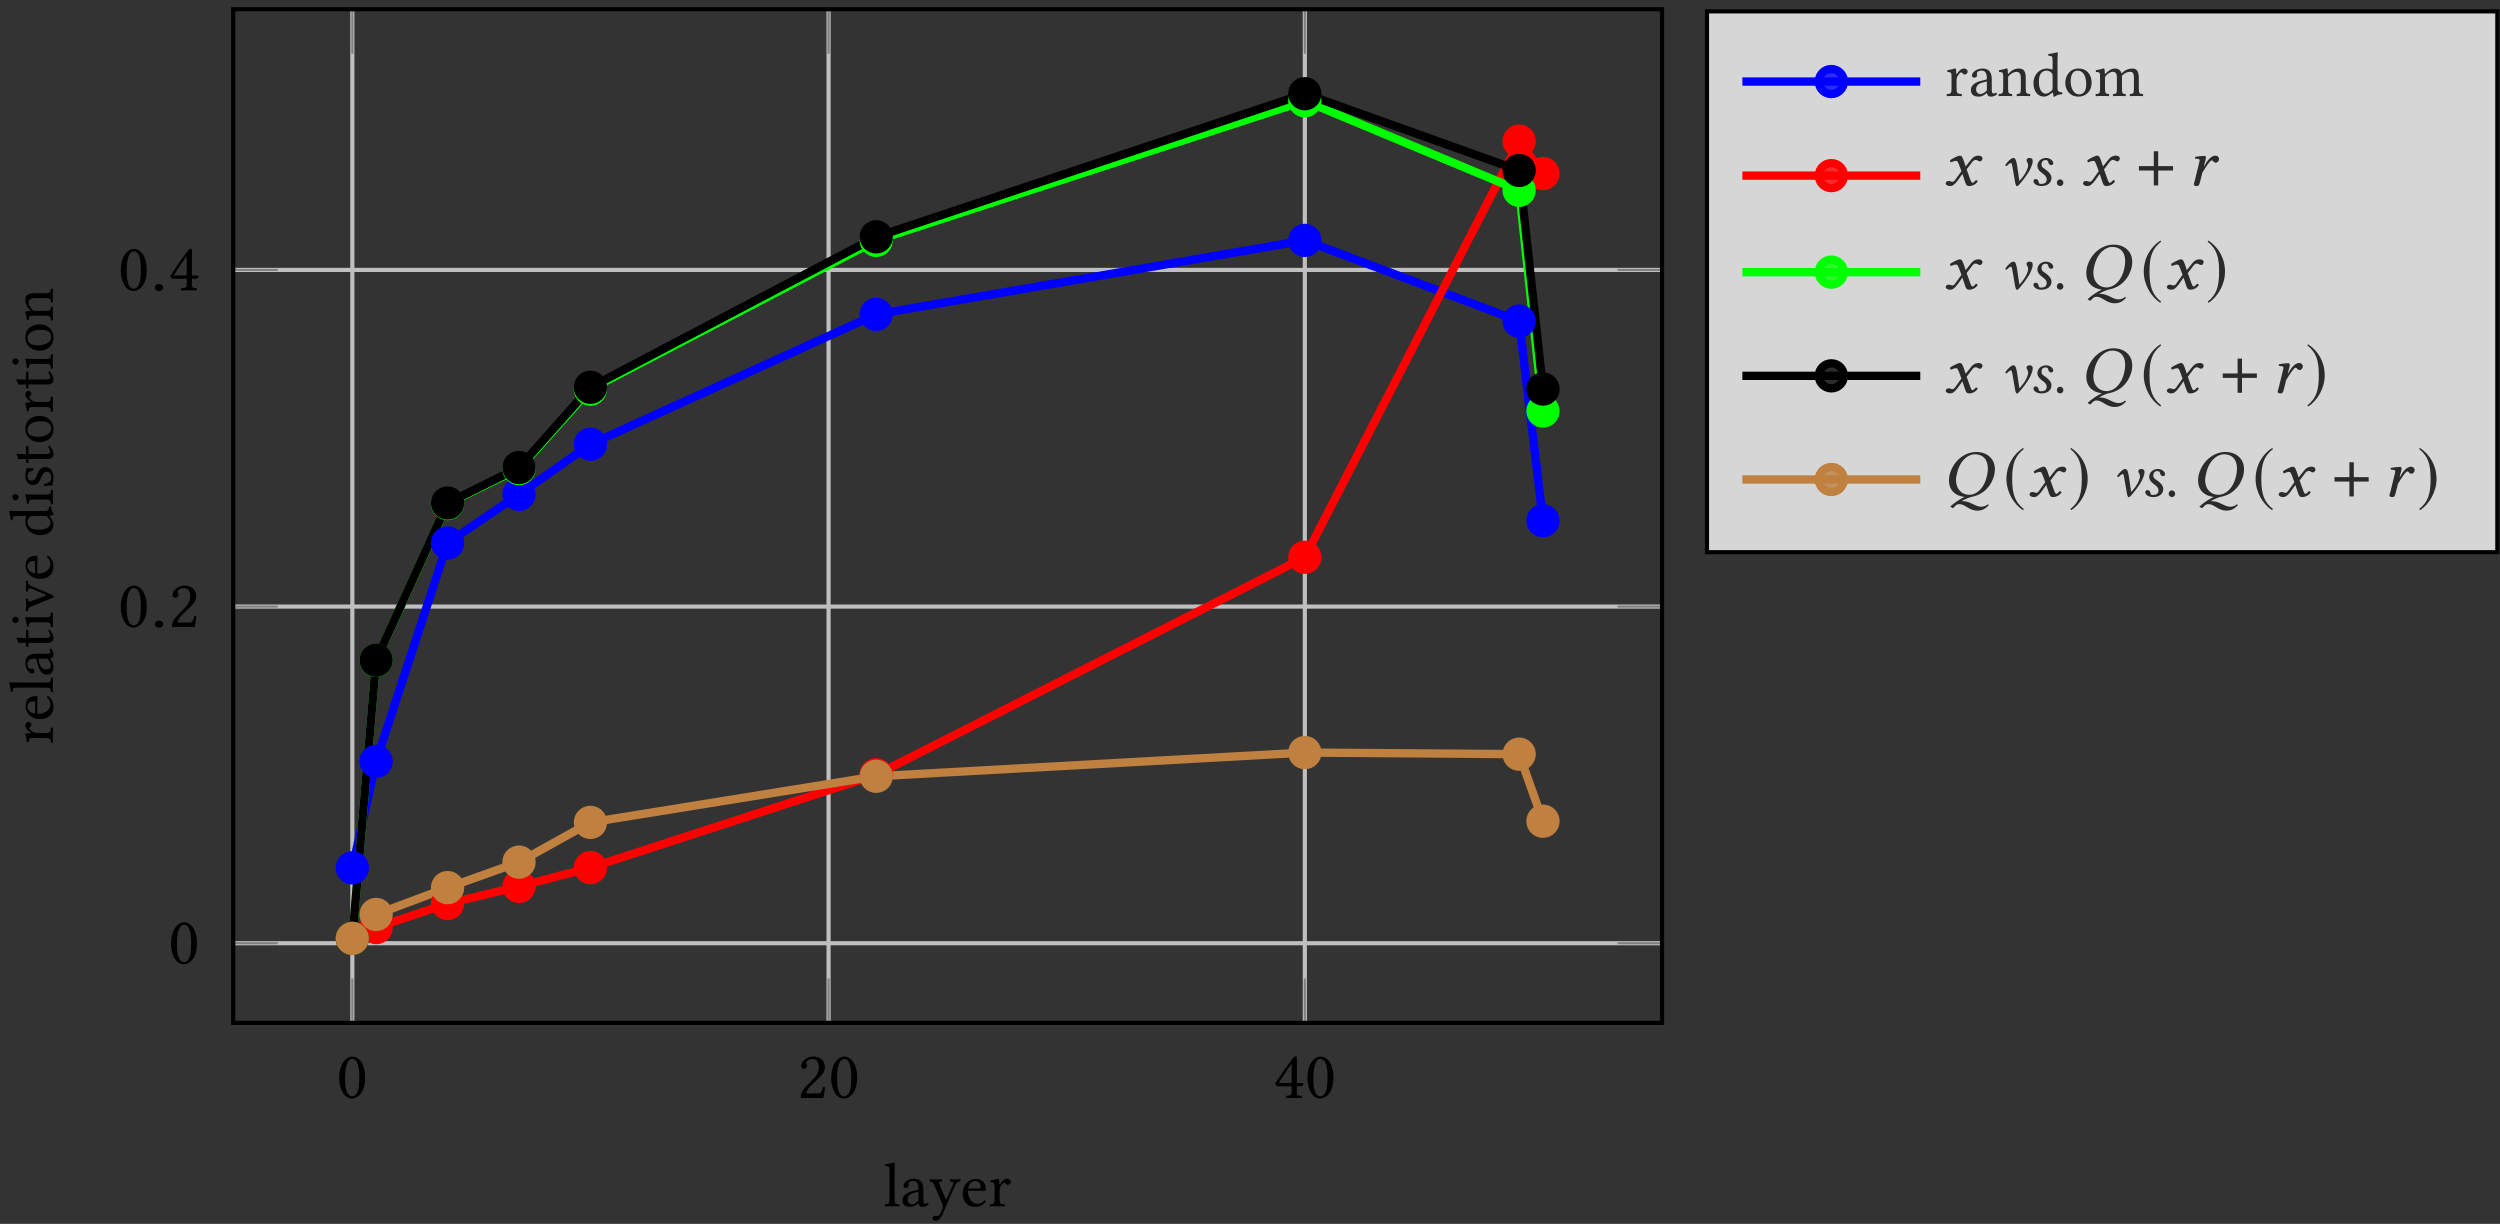 <?xml version="1.0" encoding="UTF-8"?>
<svg xmlns="http://www.w3.org/2000/svg" xmlns:xlink="http://www.w3.org/1999/xlink" width="239pt" height="117pt" viewBox="0 0 239 117" version="1.1">
<rect x="0" y="0" width="239" height="117" fill="#333333" stroke="none"/>
<defs>
<g>
<symbol overflow="visible" id="glyph0-0">
<path style="stroke:none;" d="M 0.328 -3.906 L 1.422 -2.25 L 0.328 -0.609 Z M 0.516 -0.328 L 1.625 -1.969 L 2.719 -0.328 Z M 1.812 -2.25 L 2.906 -3.906 L 2.906 -0.609 Z M 1.625 -2.547 L 0.516 -4.188 L 2.719 -4.188 Z M 0 0 L 3.234 0 L 3.234 -4.516 L 0 -4.516 Z M 0 0 "/>
</symbol>
<symbol overflow="visible" id="glyph0-1">
<path style="stroke:none;" d="M 1.5 -3.719 C 1.609 -3.719 1.719 -3.688 1.797 -3.609 C 2 -3.438 2.172 -2.953 2.172 -2.078 C 2.172 -1.484 2.141 -1.078 2.062 -0.75 C 1.922 -0.219 1.594 -0.156 1.484 -0.156 C 0.875 -0.156 0.812 -1.266 0.812 -1.828 C 0.812 -3.422 1.203 -3.719 1.5 -3.719 Z M 1.469 0.062 C 1.969 0.062 2.734 -0.438 2.734 -1.953 C 2.734 -2.594 2.578 -3.156 2.297 -3.531 C 2.125 -3.75 1.844 -3.953 1.5 -3.953 C 0.859 -3.953 0.25 -3.188 0.25 -1.906 C 0.25 -1.203 0.469 -0.562 0.828 -0.203 C 1 -0.031 1.219 0.062 1.469 0.062 Z M 1.469 0.062 "/>
</symbol>
<symbol overflow="visible" id="glyph0-2">
<path style="stroke:none;" d="M 0.391 -3.031 C 0.391 -2.891 0.516 -2.781 0.656 -2.781 C 0.766 -2.781 0.953 -2.891 0.953 -3.031 C 0.953 -3.078 0.938 -3.125 0.938 -3.172 C 0.922 -3.219 0.875 -3.266 0.875 -3.328 C 0.875 -3.484 1.047 -3.719 1.516 -3.719 C 1.75 -3.719 2.078 -3.562 2.078 -2.938 C 2.078 -2.516 1.938 -2.188 1.547 -1.797 L 1.078 -1.328 C 0.438 -0.672 0.344 -0.375 0.344 0.016 C 0.344 0.016 0.672 0 0.875 0 L 2 0 C 2.219 0 2.516 0.016 2.516 0.016 C 2.594 -0.328 2.656 -0.812 2.672 -1.016 C 2.625 -1.047 2.547 -1.047 2.484 -1.047 C 2.375 -0.578 2.25 -0.422 2.031 -0.422 L 0.875 -0.422 C 0.875 -0.734 1.312 -1.172 1.359 -1.203 L 2 -1.828 C 2.375 -2.188 2.656 -2.469 2.656 -2.969 C 2.656 -3.656 2.078 -3.953 1.562 -3.953 C 0.844 -3.953 0.391 -3.422 0.391 -3.031 Z M 0.391 -3.031 "/>
</symbol>
<symbol overflow="visible" id="glyph0-3">
<path style="stroke:none;" d="M 1.75 -3.281 L 1.75 -1.422 L 0.516 -1.422 C 0.844 -1.953 1.312 -2.672 1.75 -3.281 Z M 2.781 -1.422 L 2.25 -1.422 L 2.25 -3.312 C 2.25 -3.625 2.25 -3.875 2.25 -3.938 L 2.25 -3.953 L 2.031 -3.953 C 2 -3.953 1.953 -3.906 1.938 -3.875 C 1.531 -3.375 0.781 -2.312 0.188 -1.391 C 0.203 -1.281 0.234 -1.109 0.438 -1.109 L 1.75 -1.109 L 1.75 -0.516 C 1.75 -0.219 1.5 -0.219 1.234 -0.203 C 1.188 -0.156 1.188 -0.031 1.234 0.016 C 1.438 0 1.688 0 2 0 C 2.25 0 2.484 0 2.703 0.016 C 2.734 -0.031 2.734 -0.156 2.703 -0.203 C 2.375 -0.219 2.25 -0.219 2.25 -0.516 L 2.25 -1.109 L 2.688 -1.109 C 2.781 -1.109 2.875 -1.234 2.875 -1.312 C 2.875 -1.375 2.859 -1.422 2.781 -1.422 Z M 2.781 -1.422 "/>
</symbol>
<symbol overflow="visible" id="glyph1-0">
<path style="stroke:none;" d=""/>
</symbol>
<symbol overflow="visible" id="glyph1-1">
<path style="stroke:none;" d="M 0.391 -0.266 C 0.391 -0.078 0.578 0.078 0.797 0.078 C 1 0.078 1.188 -0.078 1.188 -0.266 C 1.188 -0.453 1 -0.609 0.797 -0.609 C 0.578 -0.609 0.391 -0.453 0.391 -0.266 Z M 0.391 -0.266 "/>
</symbol>
<symbol overflow="visible" id="glyph1-2">
<path style="stroke:none;" d="M 1.5 -2 L 1.734 -1.359 L 1.094 -0.469 C 1.016 -0.375 0.938 -0.344 0.891 -0.344 C 0.828 -0.344 0.766 -0.359 0.703 -0.391 C 0.641 -0.406 0.578 -0.422 0.5 -0.422 C 0.344 -0.422 0.234 -0.328 0.234 -0.188 C 0.234 -0.016 0.484 0.062 0.641 0.062 C 0.875 0.062 1.047 -0.031 1.359 -0.438 L 1.828 -1.094 L 2.094 -0.297 C 2.188 -0.031 2.25 0.062 2.5 0.062 C 2.75 0.062 3.078 -0.062 3.297 -0.391 C 3.266 -0.453 3.203 -0.5 3.125 -0.516 C 2.938 -0.297 2.859 -0.25 2.781 -0.25 C 2.719 -0.25 2.672 -0.344 2.609 -0.484 L 2.234 -1.531 L 2.781 -2.25 C 2.891 -2.406 3.047 -2.438 3.094 -2.438 C 3.156 -2.438 3.234 -2.406 3.312 -2.375 C 3.344 -2.328 3.453 -2.297 3.531 -2.297 C 3.625 -2.297 3.75 -2.438 3.75 -2.578 C 3.75 -2.75 3.578 -2.844 3.406 -2.844 C 3.062 -2.844 2.828 -2.734 2.5 -2.266 L 2.141 -1.812 L 1.953 -2.375 C 1.828 -2.703 1.766 -2.844 1.578 -2.844 C 1.406 -2.844 0.891 -2.578 0.641 -2.406 C 0.641 -2.328 0.672 -2.25 0.719 -2.203 C 0.812 -2.234 1.047 -2.344 1.188 -2.344 C 1.266 -2.344 1.344 -2.328 1.375 -2.266 C 1.406 -2.219 1.453 -2.109 1.5 -2 Z M 1.5 -2 "/>
</symbol>
<symbol overflow="visible" id="glyph1-3">
<path style="stroke:none;" d="M 1.578 -1.844 L 1.625 -2.062 C 1.703 -2.328 1.766 -2.547 1.766 -2.656 C 1.766 -2.75 1.719 -2.828 1.625 -2.828 C 1.391 -2.828 1.094 -2.781 0.75 -2.734 C 0.688 -2.688 0.719 -2.609 0.75 -2.562 L 1.031 -2.531 C 1.109 -2.531 1.156 -2.469 1.156 -2.406 C 1.156 -2.344 1.156 -2.25 1.094 -2.078 L 0.703 -0.469 C 0.672 -0.328 0.609 -0.219 0.609 -0.109 C 0.609 0 0.672 0.062 0.891 0.062 C 1.156 0.062 1.156 -0.219 1.234 -0.469 L 1.422 -1.219 C 1.766 -1.781 2.156 -2.391 2.312 -2.391 C 2.391 -2.391 2.422 -2.359 2.453 -2.312 C 2.5 -2.25 2.594 -2.172 2.703 -2.172 C 2.891 -2.172 3.016 -2.359 3.016 -2.531 C 3.016 -2.672 2.906 -2.844 2.656 -2.844 C 2.297 -2.844 1.906 -2.438 1.609 -1.844 Z M 1.578 -1.844 "/>
</symbol>
<symbol overflow="visible" id="glyph1-4">
<path style="stroke:none;" d="M 3.078 -4.031 C 3.828 -4.031 4.328 -3.578 4.328 -2.656 C 4.328 -2.453 4.297 -2.234 4.25 -2 C 4.016 -0.844 3.297 -0.156 2.531 -0.156 C 1.859 -0.156 1.281 -0.672 1.281 -1.578 C 1.281 -1.75 1.312 -1.922 1.359 -2.109 C 1.625 -3.469 2.469 -4.031 3.078 -4.031 Z M 0.891 0.828 C 0.828 0.875 0.781 0.938 0.734 0.984 L 0.984 1.125 C 1.094 1.016 1.203 0.906 1.312 0.812 C 1.422 0.75 1.531 0.734 1.578 0.734 C 2.188 0.734 2.484 1.359 3.344 1.359 C 3.766 1.359 4.094 1.188 4.422 0.828 L 4.312 0.75 C 4.141 0.922 3.875 0.984 3.688 0.984 C 3.109 0.984 2.672 0.453 1.938 0.453 C 1.906 0.453 1.844 0.453 1.812 0.453 C 2.203 0.219 2.594 0.078 2.812 0.031 C 3.891 -0.172 4.703 -1 4.953 -2.125 C 4.984 -2.297 5 -2.453 5 -2.609 C 5 -3.609 4.25 -4.25 3.219 -4.25 C 2 -4.25 0.938 -3.266 0.656 -2 C 0.625 -1.828 0.609 -1.672 0.609 -1.516 C 0.609 -0.609 1.203 -0.047 2.094 0.047 C 1.641 0.266 1.203 0.562 0.891 0.828 Z M 0.891 0.828 "/>
</symbol>
<symbol overflow="visible" id="glyph2-0">
<path style="stroke:none;" d="M 0.297 -3.609 L 1.312 -2.094 L 0.297 -0.562 Z M 0.484 -0.297 L 1.5 -1.812 L 2.516 -0.297 Z M 1.672 -2.094 L 2.688 -3.609 L 2.688 -0.562 Z M 1.5 -2.359 L 0.484 -3.875 L 2.516 -3.875 Z M 0 0 L 2.984 0 L 2.984 -4.172 L 0 -4.172 Z M 0 0 "/>
</symbol>
<symbol overflow="visible" id="glyph2-1">
<path style="stroke:none;" d="M 0.562 -0.734 C 0.562 -0.234 0.5 -0.203 0.141 -0.188 C 0.109 -0.156 0.109 -0.031 0.141 0.016 C 0.344 0 0.562 0 0.812 0 C 1.047 0 1.281 0 1.469 0.016 C 1.516 -0.031 1.516 -0.156 1.469 -0.188 C 1.109 -0.203 1.047 -0.234 1.047 -0.734 L 1.047 -3.484 C 1.047 -3.875 1.062 -4.125 1.062 -4.125 C 1.062 -4.156 1.047 -4.172 0.984 -4.172 C 0.844 -4.125 0.391 -4.031 0.156 -4.016 C 0.141 -3.969 0.156 -3.875 0.188 -3.844 C 0.531 -3.812 0.562 -3.797 0.562 -3.344 Z M 0.562 -0.734 "/>
</symbol>
<symbol overflow="visible" id="glyph2-2">
<path style="stroke:none;" d="M 1.75 -1.391 L 1.75 -0.609 C 1.75 -0.531 1.719 -0.484 1.672 -0.453 C 1.516 -0.328 1.312 -0.188 1.141 -0.188 C 0.844 -0.188 0.719 -0.422 0.719 -0.609 C 0.719 -0.875 0.844 -1.156 1.281 -1.266 Z M 1.75 -0.281 C 1.797 -0.109 1.859 0.062 2.156 0.062 C 2.375 0.062 2.594 -0.047 2.719 -0.156 C 2.703 -0.234 2.688 -0.281 2.625 -0.328 C 2.578 -0.281 2.484 -0.234 2.406 -0.234 C 2.219 -0.234 2.219 -0.453 2.219 -0.734 L 2.219 -1.609 C 2.219 -2.469 1.75 -2.625 1.312 -2.625 C 0.828 -2.625 0.328 -2.297 0.328 -1.969 C 0.328 -1.812 0.406 -1.75 0.531 -1.75 C 0.719 -1.75 0.812 -1.875 0.812 -1.953 C 0.812 -2 0.812 -2.031 0.797 -2.062 C 0.797 -2.078 0.797 -2.109 0.797 -2.172 C 0.797 -2.359 1.047 -2.422 1.266 -2.422 C 1.469 -2.422 1.75 -2.328 1.75 -1.656 C 1.75 -1.609 1.734 -1.578 1.719 -1.578 L 1.203 -1.453 C 0.625 -1.312 0.219 -1 0.219 -0.594 C 0.219 -0.094 0.547 0.062 0.969 0.062 C 1.172 0.062 1.359 0.016 1.625 -0.188 L 1.734 -0.281 Z M 1.75 -0.281 "/>
</symbol>
<symbol overflow="visible" id="glyph2-3">
<path style="stroke:none;" d="M 1.219 0.953 C 1.312 0.797 1.391 0.625 1.469 0.438 C 1.938 -0.719 2.219 -1.328 2.531 -2 C 2.641 -2.25 2.734 -2.344 3.016 -2.375 C 3.047 -2.422 3.047 -2.547 3.016 -2.578 C 2.891 -2.578 2.75 -2.562 2.578 -2.562 C 2.406 -2.562 2.219 -2.578 2.047 -2.578 C 2 -2.547 2 -2.422 2.047 -2.375 C 2.234 -2.359 2.422 -2.328 2.328 -2.109 L 1.734 -0.734 C 1.688 -0.641 1.641 -0.625 1.594 -0.75 L 1.062 -2 C 0.953 -2.25 0.922 -2.359 1.25 -2.375 C 1.297 -2.422 1.297 -2.547 1.25 -2.578 C 1.031 -2.578 0.797 -2.562 0.578 -2.562 C 0.375 -2.562 0.219 -2.578 0.094 -2.578 C 0.062 -2.547 0.062 -2.422 0.094 -2.375 C 0.328 -2.359 0.406 -2.297 0.562 -1.938 L 1.25 -0.359 C 1.297 -0.234 1.391 0.031 1.328 0.203 C 1.25 0.406 1.188 0.562 1.094 0.75 C 1.031 0.875 0.953 0.922 0.797 0.922 C 0.719 0.922 0.688 0.906 0.625 0.906 C 0.453 0.906 0.359 1.094 0.359 1.172 C 0.359 1.297 0.484 1.391 0.641 1.391 C 0.766 1.391 1 1.344 1.219 0.953 Z M 1.219 0.953 "/>
</symbol>
<symbol overflow="visible" id="glyph2-4">
<path style="stroke:none;" d="M 0.734 -1.688 C 0.859 -2.359 1.281 -2.422 1.422 -2.422 C 1.641 -2.422 1.922 -2.297 1.922 -1.797 C 1.922 -1.734 1.891 -1.703 1.828 -1.703 Z M 2.312 -0.562 C 2.094 -0.328 1.922 -0.234 1.562 -0.234 C 1.359 -0.234 1.094 -0.359 0.922 -0.672 C 0.797 -0.859 0.719 -1.141 0.719 -1.484 L 2.312 -1.469 C 2.391 -1.469 2.422 -1.516 2.422 -1.578 C 2.422 -2.078 2.25 -2.609 1.422 -2.609 C 0.891 -2.609 0.219 -2.125 0.219 -1.203 C 0.219 -0.875 0.312 -0.547 0.5 -0.328 C 0.703 -0.078 0.984 0.062 1.422 0.062 C 1.875 0.062 2.203 -0.156 2.438 -0.453 C 2.422 -0.516 2.375 -0.547 2.312 -0.562 Z M 2.312 -0.562 "/>
</symbol>
<symbol overflow="visible" id="glyph2-5">
<path style="stroke:none;" d="M 1.047 -2.141 C 1.047 -2.375 1.031 -2.531 1 -2.594 C 1 -2.625 0.984 -2.641 0.938 -2.641 C 0.766 -2.578 0.609 -2.531 0.203 -2.469 C 0.188 -2.438 0.203 -2.344 0.203 -2.297 C 0.531 -2.281 0.594 -2.25 0.594 -1.891 L 0.594 -0.734 C 0.594 -0.234 0.531 -0.203 0.156 -0.188 C 0.125 -0.156 0.125 -0.031 0.156 0.016 C 0.359 0 0.594 0 0.844 0 C 1.078 0 1.359 0 1.562 0.016 C 1.594 -0.031 1.594 -0.156 1.562 -0.188 C 1.141 -0.219 1.078 -0.234 1.078 -0.734 L 1.078 -1.562 C 1.078 -1.719 1.141 -1.859 1.219 -1.969 C 1.281 -2.062 1.422 -2.25 1.484 -2.25 C 1.547 -2.25 1.594 -2.25 1.641 -2.172 C 1.688 -2.125 1.766 -2.047 1.859 -2.047 C 2 -2.047 2.141 -2.188 2.141 -2.344 C 2.141 -2.453 2.031 -2.625 1.781 -2.625 C 1.5 -2.625 1.25 -2.359 1.125 -2.125 C 1.078 -2.062 1.047 -2.109 1.047 -2.141 Z M 1.047 -2.141 "/>
</symbol>
<symbol overflow="visible" id="glyph2-6">
<path style="stroke:none;" d="M 1.094 -2.141 C 1.062 -2.094 1.031 -2.094 1.031 -2.141 C 1.016 -2.297 1.016 -2.531 0.984 -2.594 C 0.969 -2.625 0.953 -2.641 0.906 -2.641 C 0.734 -2.578 0.594 -2.531 0.172 -2.469 C 0.156 -2.438 0.172 -2.344 0.188 -2.297 C 0.516 -2.281 0.578 -2.25 0.578 -1.891 L 0.578 -0.734 C 0.578 -0.234 0.516 -0.219 0.156 -0.188 C 0.125 -0.156 0.125 -0.031 0.156 0.016 C 0.328 0 0.578 0 0.812 0 C 1.047 0 1.234 0 1.406 0.016 C 1.453 -0.031 1.453 -0.156 1.406 -0.188 C 1.109 -0.219 1.047 -0.234 1.047 -0.734 L 1.047 -1.719 C 1.047 -1.844 1.094 -1.906 1.156 -1.969 C 1.375 -2.188 1.641 -2.312 1.875 -2.312 C 2 -2.312 2.125 -2.234 2.203 -2.094 C 2.25 -1.984 2.266 -1.812 2.266 -1.641 L 2.266 -0.734 C 2.266 -0.234 2.203 -0.219 1.891 -0.188 C 1.859 -0.156 1.859 -0.031 1.891 0.016 C 2.078 0 2.266 0 2.5 0 C 2.75 0 2.969 0 3.141 0.016 C 3.172 -0.031 3.172 -0.156 3.141 -0.188 C 2.812 -0.219 2.734 -0.234 2.734 -0.734 L 2.734 -1.625 C 2.734 -1.953 2.719 -2.234 2.578 -2.422 C 2.484 -2.562 2.297 -2.625 2.078 -2.625 C 1.797 -2.625 1.453 -2.547 1.094 -2.141 Z M 1.094 -2.141 "/>
</symbol>
<symbol overflow="visible" id="glyph2-7">
<path style="stroke:none;" d="M 2.062 -0.734 C 2.062 -0.625 2.047 -0.578 1.969 -0.516 C 1.75 -0.312 1.562 -0.219 1.406 -0.219 C 1.078 -0.219 0.75 -0.578 0.75 -1.328 C 0.75 -1.75 0.828 -2 0.922 -2.125 C 1.109 -2.406 1.359 -2.422 1.484 -2.422 C 1.688 -2.422 1.844 -2.344 1.969 -2.203 C 2.047 -2.109 2.062 -2.062 2.062 -1.875 Z M 2 -0.297 C 2.031 -0.328 2.078 -0.328 2.094 -0.297 C 2.109 -0.156 2.156 0.062 2.156 0.062 C 2.203 0.078 2.234 0.078 2.266 0.062 C 2.406 -0.047 2.609 -0.141 2.969 -0.172 C 3.016 -0.219 3.016 -0.312 2.969 -0.344 C 2.594 -0.375 2.531 -0.484 2.531 -0.781 L 2.531 -3.484 C 2.531 -3.875 2.562 -4.125 2.562 -4.125 C 2.562 -4.156 2.531 -4.172 2.484 -4.172 C 2.328 -4.125 1.891 -4.031 1.641 -4.016 C 1.641 -3.969 1.641 -3.875 1.688 -3.844 C 2 -3.812 2.062 -3.844 2.062 -3.344 L 2.062 -2.578 C 2.062 -2.531 2.047 -2.531 2.016 -2.531 C 1.984 -2.531 1.734 -2.625 1.547 -2.625 C 1.156 -2.625 0.891 -2.5 0.641 -2.266 C 0.391 -2.016 0.234 -1.656 0.234 -1.219 C 0.234 -0.484 0.609 0.062 1.25 0.062 C 1.484 0.062 1.703 -0.062 2 -0.297 Z M 2 -0.297 "/>
</symbol>
<symbol overflow="visible" id="glyph2-8">
<path style="stroke:none;" d="M 0.25 -1.234 C 0.25 -0.609 0.656 0.062 1.5 0.062 C 1.891 0.062 2.172 -0.078 2.375 -0.281 C 2.656 -0.531 2.766 -0.922 2.766 -1.281 C 2.766 -1.906 2.422 -2.625 1.516 -2.625 C 1.125 -2.625 0.797 -2.469 0.578 -2.203 C 0.359 -1.953 0.25 -1.609 0.25 -1.234 Z M 1.422 -2.422 C 1.938 -2.422 2.25 -1.953 2.25 -1.094 C 2.25 -0.328 1.859 -0.156 1.578 -0.156 C 0.969 -0.156 0.766 -0.906 0.766 -1.359 C 0.766 -1.891 0.891 -2.422 1.422 -2.422 Z M 1.422 -2.422 "/>
</symbol>
<symbol overflow="visible" id="glyph2-9">
<path style="stroke:none;" d="M 1.016 -2.141 C 1.016 -2.328 1 -2.531 0.969 -2.594 C 0.953 -2.625 0.953 -2.641 0.891 -2.641 C 0.734 -2.578 0.578 -2.531 0.156 -2.469 C 0.156 -2.438 0.156 -2.344 0.172 -2.297 C 0.5 -2.281 0.562 -2.25 0.562 -1.891 L 0.562 -0.734 C 0.562 -0.234 0.484 -0.203 0.156 -0.188 C 0.125 -0.156 0.125 -0.031 0.156 0.016 C 0.328 0 0.562 0 0.797 0 C 1.047 0 1.234 0 1.406 0.016 C 1.438 -0.031 1.438 -0.156 1.406 -0.188 C 1.094 -0.219 1.031 -0.234 1.031 -0.734 L 1.031 -1.719 C 1.031 -1.844 1.094 -1.906 1.141 -1.969 C 1.375 -2.203 1.594 -2.312 1.781 -2.312 C 2.016 -2.312 2.172 -2.172 2.172 -1.766 L 2.172 -0.734 C 2.172 -0.234 2.125 -0.203 1.812 -0.188 C 1.781 -0.156 1.781 -0.031 1.812 0.016 C 1.953 0 2.172 0 2.422 0 C 2.656 0 2.859 0 3 0.016 C 3.031 -0.031 3.031 -0.156 3 -0.188 C 2.703 -0.203 2.656 -0.234 2.656 -0.734 L 2.656 -1.688 C 2.656 -1.766 2.656 -1.844 2.641 -1.922 C 2.938 -2.234 3.203 -2.312 3.438 -2.312 C 3.656 -2.312 3.797 -2.188 3.797 -1.781 L 3.797 -0.734 C 3.797 -0.234 3.734 -0.203 3.422 -0.188 C 3.391 -0.156 3.391 -0.031 3.422 0.016 C 3.578 0 3.797 0 4.031 0 C 4.266 0 4.484 0 4.656 0.016 C 4.688 -0.031 4.688 -0.156 4.656 -0.188 C 4.328 -0.203 4.266 -0.234 4.266 -0.734 L 4.266 -1.672 C 4.266 -2.203 4.172 -2.625 3.656 -2.625 C 3.344 -2.625 2.969 -2.516 2.656 -2.188 C 2.641 -2.172 2.609 -2.141 2.594 -2.188 C 2.547 -2.438 2.312 -2.625 2 -2.625 C 1.656 -2.625 1.344 -2.422 1.094 -2.141 C 1.062 -2.109 1.016 -2.078 1.016 -2.141 Z M 1.016 -2.141 "/>
</symbol>
<symbol overflow="visible" id="glyph2-10">
<path style="stroke:none;" d="M 0.344 -0.25 C 0.344 -0.078 0.484 0.062 0.656 0.062 C 0.828 0.062 0.969 -0.078 0.969 -0.25 C 0.969 -0.438 0.828 -0.578 0.656 -0.578 C 0.484 -0.578 0.344 -0.438 0.344 -0.25 Z M 0.344 -0.25 "/>
</symbol>
<symbol overflow="visible" id="glyph3-0">
<path style="stroke:none;" d="M -3.609 -0.297 L -2.094 -1.312 L -0.562 -0.297 Z M -0.297 -0.484 L -1.812 -1.5 L -0.297 -2.516 Z M -2.094 -1.672 L -3.609 -2.688 L -0.562 -2.688 Z M -2.359 -1.5 L -3.875 -0.484 L -3.875 -2.516 Z M 0 0 L 0 -2.984 L -4.172 -2.984 L -4.172 0 Z M 0 0 "/>
</symbol>
<symbol overflow="visible" id="glyph3-1">
<path style="stroke:none;" d="M -2.141 -1.047 C -2.375 -1.047 -2.531 -1.031 -2.594 -1 C -2.625 -1 -2.641 -0.984 -2.641 -0.938 C -2.578 -0.766 -2.531 -0.609 -2.469 -0.203 C -2.438 -0.188 -2.344 -0.203 -2.297 -0.203 C -2.281 -0.531 -2.25 -0.594 -1.891 -0.594 L -0.734 -0.594 C -0.234 -0.594 -0.203 -0.531 -0.188 -0.156 C -0.156 -0.125 -0.031 -0.125 0.016 -0.156 C 0 -0.359 0 -0.594 0 -0.844 C 0 -1.078 0 -1.359 0.016 -1.562 C -0.031 -1.594 -0.156 -1.594 -0.188 -1.562 C -0.219 -1.141 -0.234 -1.078 -0.734 -1.078 L -1.562 -1.078 C -1.719 -1.078 -1.859 -1.141 -1.969 -1.219 C -2.062 -1.281 -2.25 -1.422 -2.25 -1.484 C -2.25 -1.547 -2.25 -1.594 -2.172 -1.641 C -2.125 -1.688 -2.047 -1.766 -2.047 -1.859 C -2.047 -2 -2.188 -2.141 -2.344 -2.141 C -2.453 -2.141 -2.625 -2.031 -2.625 -1.781 C -2.625 -1.5 -2.359 -1.25 -2.125 -1.125 C -2.062 -1.078 -2.109 -1.047 -2.141 -1.047 Z M -2.141 -1.047 "/>
</symbol>
<symbol overflow="visible" id="glyph3-2">
<path style="stroke:none;" d="M -1.688 -0.734 C -2.359 -0.859 -2.422 -1.281 -2.422 -1.422 C -2.422 -1.641 -2.297 -1.922 -1.797 -1.922 C -1.734 -1.922 -1.703 -1.891 -1.703 -1.828 Z M -0.562 -2.312 C -0.328 -2.094 -0.234 -1.922 -0.234 -1.562 C -0.234 -1.359 -0.359 -1.094 -0.672 -0.922 C -0.859 -0.797 -1.141 -0.719 -1.484 -0.719 L -1.469 -2.312 C -1.469 -2.391 -1.516 -2.422 -1.578 -2.422 C -2.078 -2.422 -2.609 -2.25 -2.609 -1.422 C -2.609 -0.891 -2.125 -0.219 -1.203 -0.219 C -0.875 -0.219 -0.547 -0.312 -0.328 -0.5 C -0.078 -0.703 0.062 -0.984 0.062 -1.422 C 0.062 -1.875 -0.156 -2.203 -0.453 -2.438 C -0.516 -2.422 -0.547 -2.375 -0.562 -2.312 Z M -0.562 -2.312 "/>
</symbol>
<symbol overflow="visible" id="glyph3-3">
<path style="stroke:none;" d="M -0.734 -0.562 C -0.234 -0.562 -0.203 -0.5 -0.188 -0.141 C -0.156 -0.109 -0.031 -0.109 0.016 -0.141 C 0 -0.344 0 -0.562 0 -0.812 C 0 -1.047 0 -1.281 0.016 -1.469 C -0.031 -1.516 -0.156 -1.516 -0.188 -1.469 C -0.203 -1.109 -0.234 -1.047 -0.734 -1.047 L -3.484 -1.047 C -3.875 -1.047 -4.125 -1.062 -4.125 -1.062 C -4.156 -1.062 -4.172 -1.047 -4.172 -0.984 C -4.125 -0.844 -4.031 -0.391 -4.016 -0.156 C -3.969 -0.141 -3.875 -0.156 -3.844 -0.188 C -3.812 -0.531 -3.797 -0.562 -3.344 -0.562 Z M -0.734 -0.562 "/>
</symbol>
<symbol overflow="visible" id="glyph3-4">
<path style="stroke:none;" d="M -1.391 -1.75 L -0.609 -1.75 C -0.531 -1.75 -0.484 -1.719 -0.453 -1.672 C -0.328 -1.516 -0.188 -1.312 -0.188 -1.141 C -0.188 -0.844 -0.422 -0.719 -0.609 -0.719 C -0.875 -0.719 -1.156 -0.844 -1.266 -1.281 Z M -0.281 -1.75 C -0.109 -1.797 0.062 -1.859 0.062 -2.156 C 0.062 -2.375 -0.047 -2.594 -0.156 -2.719 C -0.234 -2.703 -0.281 -2.688 -0.328 -2.625 C -0.281 -2.578 -0.234 -2.484 -0.234 -2.406 C -0.234 -2.219 -0.453 -2.219 -0.734 -2.219 L -1.609 -2.219 C -2.469 -2.219 -2.625 -1.75 -2.625 -1.312 C -2.625 -0.828 -2.297 -0.328 -1.969 -0.328 C -1.812 -0.328 -1.75 -0.406 -1.75 -0.531 C -1.75 -0.719 -1.875 -0.812 -1.953 -0.812 C -2 -0.812 -2.031 -0.812 -2.062 -0.797 C -2.078 -0.797 -2.109 -0.797 -2.172 -0.797 C -2.359 -0.797 -2.422 -1.047 -2.422 -1.266 C -2.422 -1.469 -2.328 -1.75 -1.656 -1.75 C -1.609 -1.75 -1.578 -1.734 -1.578 -1.719 L -1.453 -1.203 C -1.312 -0.625 -1 -0.219 -0.594 -0.219 C -0.094 -0.219 0.062 -0.547 0.062 -0.969 C 0.062 -1.172 0.016 -1.359 -0.188 -1.625 L -0.281 -1.734 Z M -0.281 -1.75 "/>
</symbol>
<symbol overflow="visible" id="glyph3-5">
<path style="stroke:none;" d="M -2.562 -0.25 C -2.562 -0.172 -2.5 -0.156 -2.453 -0.156 L -2.375 -0.156 C -2.344 -0.156 -2.328 -0.156 -2.328 -0.172 L -2.328 -0.531 L -0.531 -0.531 C -0.109 -0.531 0.062 -0.719 0.062 -1 C 0.062 -1.266 -0.078 -1.562 -0.328 -1.797 C -0.391 -1.797 -0.438 -1.75 -0.438 -1.688 C -0.312 -1.531 -0.266 -1.359 -0.266 -1.203 C -0.266 -1.047 -0.453 -1 -0.812 -1 L -2.328 -1 L -2.328 -1.625 C -2.328 -1.688 -2.359 -1.766 -2.406 -1.766 L -2.531 -1.766 C -2.562 -1.766 -2.562 -1.75 -2.562 -1.719 L -2.562 -1 L -2.797 -1 C -3.188 -1 -3.422 -1.031 -3.422 -1.031 C -3.469 -1.031 -3.484 -1.016 -3.484 -0.984 C -3.484 -0.953 -3.453 -0.906 -3.422 -0.844 C -3.391 -0.781 -3.359 -0.719 -3.344 -0.641 C -3.328 -0.578 -3.297 -0.516 -3.266 -0.516 C -3.188 -0.516 -3.234 -0.531 -2.562 -0.531 Z M -2.562 -0.25 "/>
</symbol>
<symbol overflow="visible" id="glyph3-6">
<path style="stroke:none;" d="M -3.578 -0.531 C -3.422 -0.531 -3.266 -0.688 -3.266 -0.828 C -3.266 -1 -3.438 -1.141 -3.562 -1.141 C -3.703 -1.141 -3.875 -1.016 -3.875 -0.844 C -3.875 -0.703 -3.734 -0.531 -3.578 -0.531 Z M -0.734 -1.078 L -1.922 -1.078 C -2.219 -1.078 -2.609 -1.109 -2.609 -1.109 C -2.625 -1.109 -2.641 -1.078 -2.641 -1.031 C -2.578 -0.859 -2.531 -0.625 -2.469 -0.203 C -2.438 -0.203 -2.344 -0.203 -2.297 -0.219 C -2.281 -0.547 -2.234 -0.609 -1.891 -0.609 L -0.734 -0.609 C -0.234 -0.609 -0.219 -0.547 -0.188 -0.172 C -0.156 -0.141 -0.031 -0.141 0.016 -0.172 C 0 -0.375 0 -0.609 0 -0.844 C 0 -1.094 0 -1.312 0.016 -1.516 C -0.031 -1.547 -0.156 -1.547 -0.188 -1.516 C -0.203 -1.156 -0.234 -1.078 -0.734 -1.078 Z M -0.734 -1.078 "/>
</symbol>
<symbol overflow="visible" id="glyph3-7">
<path style="stroke:none;" d="M -2.375 -1.938 C -2.359 -2.266 -2.281 -2.297 -1.984 -2.172 L -0.812 -1.688 C -0.578 -1.594 -0.578 -1.562 -0.828 -1.469 L -1.984 -1.047 C -2.266 -0.938 -2.344 -0.906 -2.375 -1.234 C -2.422 -1.266 -2.547 -1.266 -2.578 -1.234 C -2.578 -1.031 -2.562 -0.812 -2.562 -0.625 C -2.562 -0.422 -2.578 -0.25 -2.578 -0.062 C -2.547 -0.031 -2.422 -0.031 -2.375 -0.062 C -2.344 -0.391 -2.25 -0.422 -1.938 -0.547 L -0.047 -1.312 C 0.031 -1.344 0.078 -1.375 0.078 -1.453 C 0.078 -1.516 0.031 -1.562 -0.062 -1.609 L -1.938 -2.406 C -2.203 -2.516 -2.359 -2.578 -2.375 -2.922 C -2.422 -2.953 -2.547 -2.953 -2.578 -2.922 C -2.578 -2.797 -2.562 -2.656 -2.562 -2.5 C -2.562 -2.297 -2.578 -2.094 -2.578 -1.938 C -2.547 -1.906 -2.422 -1.906 -2.375 -1.938 Z M -2.375 -1.938 "/>
</symbol>
<symbol overflow="visible" id="glyph3-8">
<path style="stroke:none;" d="M -0.734 -2.062 C -0.625 -2.062 -0.578 -2.047 -0.516 -1.969 C -0.312 -1.75 -0.219 -1.562 -0.219 -1.406 C -0.219 -1.078 -0.578 -0.75 -1.328 -0.75 C -1.75 -0.75 -2 -0.828 -2.125 -0.922 C -2.406 -1.109 -2.422 -1.359 -2.422 -1.484 C -2.422 -1.688 -2.344 -1.844 -2.203 -1.969 C -2.109 -2.047 -2.062 -2.062 -1.875 -2.062 Z M -0.297 -2 C -0.328 -2.031 -0.328 -2.078 -0.297 -2.094 C -0.156 -2.109 0.062 -2.156 0.062 -2.156 C 0.078 -2.203 0.078 -2.234 0.062 -2.266 C -0.047 -2.406 -0.141 -2.609 -0.172 -2.969 C -0.219 -3.016 -0.312 -3.016 -0.344 -2.969 C -0.375 -2.594 -0.484 -2.531 -0.781 -2.531 L -3.484 -2.531 C -3.875 -2.531 -4.125 -2.562 -4.125 -2.562 C -4.156 -2.562 -4.172 -2.531 -4.172 -2.484 C -4.125 -2.328 -4.031 -1.891 -4.016 -1.641 C -3.969 -1.641 -3.875 -1.641 -3.844 -1.688 C -3.812 -2 -3.844 -2.062 -3.344 -2.062 L -2.578 -2.062 C -2.531 -2.062 -2.531 -2.047 -2.531 -2.016 C -2.531 -1.984 -2.625 -1.734 -2.625 -1.547 C -2.625 -1.156 -2.5 -0.891 -2.266 -0.641 C -2.016 -0.391 -1.656 -0.234 -1.219 -0.234 C -0.484 -0.234 0.062 -0.609 0.062 -1.25 C 0.062 -1.484 -0.062 -1.703 -0.297 -2 Z M -0.297 -2 "/>
</symbol>
<symbol overflow="visible" id="glyph3-9">
<path style="stroke:none;" d="M -0.828 -0.281 C -0.531 -0.312 -0.25 -0.328 0 -0.328 C -0.016 -0.391 -0.016 -0.453 -0.016 -0.484 C -0.016 -0.516 -0.016 -0.562 0 -0.594 C 0.031 -0.766 0.062 -0.922 0.062 -1.141 C 0.062 -1.484 -0.109 -2.094 -0.688 -2.094 C -1.094 -2.094 -1.344 -1.797 -1.484 -1.391 C -1.625 -1.031 -1.719 -0.797 -2.047 -0.797 C -2.297 -0.797 -2.422 -1.016 -2.422 -1.219 C -2.422 -1.344 -2.375 -1.688 -1.875 -1.766 C -1.844 -1.812 -1.844 -1.922 -1.875 -1.969 C -2.094 -1.984 -2.312 -2 -2.516 -2 C -2.547 -1.812 -2.625 -1.531 -2.625 -1.219 C -2.625 -0.766 -2.344 -0.375 -1.953 -0.375 C -1.516 -0.375 -1.328 -0.562 -1.141 -1.031 C -0.938 -1.531 -0.812 -1.641 -0.562 -1.641 C -0.266 -1.641 -0.141 -1.359 -0.141 -1.125 C -0.141 -0.891 -0.219 -0.766 -0.281 -0.703 C -0.422 -0.578 -0.688 -0.516 -0.828 -0.469 C -0.875 -0.438 -0.859 -0.328 -0.828 -0.281 Z M -0.828 -0.281 "/>
</symbol>
<symbol overflow="visible" id="glyph3-10">
<path style="stroke:none;" d="M -1.234 -0.25 C -0.609 -0.25 0.062 -0.656 0.062 -1.5 C 0.062 -1.891 -0.078 -2.172 -0.281 -2.375 C -0.531 -2.656 -0.922 -2.766 -1.281 -2.766 C -1.906 -2.766 -2.625 -2.422 -2.625 -1.516 C -2.625 -1.125 -2.469 -0.797 -2.203 -0.578 C -1.953 -0.359 -1.609 -0.25 -1.234 -0.25 Z M -2.422 -1.422 C -2.422 -1.938 -1.953 -2.25 -1.094 -2.25 C -0.328 -2.25 -0.156 -1.859 -0.156 -1.578 C -0.156 -0.969 -0.906 -0.766 -1.359 -0.766 C -1.891 -0.766 -2.422 -0.891 -2.422 -1.422 Z M -2.422 -1.422 "/>
</symbol>
<symbol overflow="visible" id="glyph3-11">
<path style="stroke:none;" d="M -2.141 -1.094 C -2.094 -1.062 -2.094 -1.031 -2.141 -1.031 C -2.297 -1.016 -2.531 -1.016 -2.594 -0.984 C -2.625 -0.969 -2.641 -0.953 -2.641 -0.906 C -2.578 -0.734 -2.531 -0.594 -2.469 -0.172 C -2.438 -0.156 -2.344 -0.172 -2.297 -0.188 C -2.281 -0.516 -2.25 -0.578 -1.891 -0.578 L -0.734 -0.578 C -0.234 -0.578 -0.219 -0.516 -0.188 -0.156 C -0.156 -0.125 -0.031 -0.125 0.016 -0.156 C 0 -0.328 0 -0.578 0 -0.812 C 0 -1.047 0 -1.234 0.016 -1.406 C -0.031 -1.453 -0.156 -1.453 -0.188 -1.406 C -0.219 -1.109 -0.234 -1.047 -0.734 -1.047 L -1.719 -1.047 C -1.844 -1.047 -1.906 -1.094 -1.969 -1.156 C -2.188 -1.375 -2.312 -1.641 -2.312 -1.875 C -2.312 -2 -2.234 -2.125 -2.094 -2.203 C -1.984 -2.25 -1.812 -2.266 -1.641 -2.266 L -0.734 -2.266 C -0.234 -2.266 -0.219 -2.203 -0.188 -1.891 C -0.156 -1.859 -0.031 -1.859 0.016 -1.891 C 0 -2.078 0 -2.266 0 -2.5 C 0 -2.75 0 -2.969 0.016 -3.141 C -0.031 -3.172 -0.156 -3.172 -0.188 -3.141 C -0.219 -2.812 -0.234 -2.734 -0.734 -2.734 L -1.625 -2.734 C -1.953 -2.734 -2.234 -2.719 -2.422 -2.578 C -2.562 -2.484 -2.625 -2.297 -2.625 -2.078 C -2.625 -1.797 -2.547 -1.453 -2.141 -1.094 Z M -2.141 -1.094 "/>
</symbol>
<symbol overflow="visible" id="glyph4-0">
<path style="stroke:none;" d="M 0.297 -3.625 L 1.312 -2.094 L 0.297 -0.562 Z M 0.484 -0.297 L 1.5 -1.828 L 2.516 -0.297 Z M 1.672 -2.094 L 2.688 -3.625 L 2.688 -0.562 Z M 1.5 -2.359 L 0.484 -3.891 L 2.516 -3.891 Z M 0 0 L 2.984 0 L 2.984 -4.188 L 0 -4.188 Z M 0 0 "/>
</symbol>
<symbol overflow="visible" id="glyph4-1">
<path style="stroke:none;" d="M 1.828 -0.453 L 1.625 -1.844 C 1.531 -2.406 1.469 -2.625 1.25 -2.625 C 1.047 -2.625 0.703 -2.281 0.484 -1.953 C 0.5 -1.891 0.547 -1.859 0.609 -1.844 C 0.781 -2.016 0.922 -2.141 1.031 -2.141 C 1.094 -2.141 1.125 -2.031 1.172 -1.766 L 1.422 -0.312 C 1.469 -0.047 1.531 0.078 1.609 0.078 C 1.672 0.078 1.766 -0.031 1.875 -0.141 C 2.062 -0.359 2.281 -0.641 2.375 -0.766 C 2.5 -0.953 2.781 -1.312 2.938 -1.703 C 3.031 -1.922 3.109 -2.125 3.109 -2.344 C 3.109 -2.516 3.031 -2.625 2.797 -2.625 C 2.625 -2.625 2.516 -2.547 2.516 -2.406 C 2.516 -2.375 2.531 -2.312 2.547 -2.281 C 2.641 -2.141 2.672 -2.016 2.672 -1.922 C 2.672 -1.656 2.453 -1.203 2.219 -0.891 C 2.141 -0.797 1.938 -0.516 1.844 -0.438 Z M 1.828 -0.453 "/>
</symbol>
<symbol overflow="visible" id="glyph4-2">
<path style="stroke:none;" d="M 1.047 0.062 L 1.125 0.062 C 1.719 0.062 2.078 -0.266 2.078 -0.703 C 2.078 -0.984 1.906 -1.266 1.359 -1.625 C 1.172 -1.75 1.125 -1.859 1.125 -2 C 1.125 -2.219 1.234 -2.422 1.5 -2.422 C 1.641 -2.422 1.75 -2.375 1.766 -2.25 C 1.781 -2.109 1.891 -1.938 2.047 -1.938 C 2.203 -1.938 2.25 -2.047 2.25 -2.141 C 2.25 -2.359 1.938 -2.625 1.578 -2.625 C 1.047 -2.625 0.734 -2.25 0.734 -1.875 C 0.734 -1.641 0.875 -1.375 1.25 -1.125 C 1.578 -0.906 1.625 -0.703 1.625 -0.578 C 1.625 -0.25 1.375 -0.141 1.109 -0.141 C 0.953 -0.141 0.875 -0.172 0.859 -0.297 C 0.844 -0.438 0.75 -0.609 0.578 -0.609 C 0.406 -0.609 0.359 -0.469 0.359 -0.406 C 0.359 -0.188 0.625 0.031 1.047 0.062 Z M 1.047 0.062 "/>
</symbol>
<symbol overflow="visible" id="glyph5-0">
<path style="stroke:none;" d=""/>
</symbol>
<symbol overflow="visible" id="glyph5-1">
<path style="stroke:none;" d="M 1.609 -1.844 L 0.188 -1.844 L 0.188 -1.422 L 1.609 -1.422 L 1.609 0 L 2.031 0 L 2.031 -1.422 L 3.453 -1.422 L 3.453 -1.844 L 2.031 -1.844 L 2.031 -3.266 L 1.609 -3.266 Z M 1.609 -1.844 "/>
</symbol>
<symbol overflow="visible" id="glyph5-2">
<path style="stroke:none;" d="M 1.906 -4.641 C 0.969 -4.031 0.312 -2.984 0.312 -1.656 C 0.312 -0.453 1 0.75 1.891 1.312 L 1.969 1.203 C 1.109 0.531 0.859 -0.25 0.859 -1.688 C 0.859 -3.125 1.125 -3.859 1.969 -4.531 Z M 1.906 -4.641 "/>
</symbol>
<symbol overflow="visible" id="glyph5-3">
<path style="stroke:none;" d="M 0.25 -4.641 L 0.188 -4.531 C 1.016 -3.859 1.281 -3.125 1.281 -1.688 C 1.281 -0.25 1.047 0.531 0.188 1.203 L 0.266 1.312 C 1.156 0.75 1.844 -0.453 1.844 -1.656 C 1.844 -2.984 1.188 -4.031 0.25 -4.641 Z M 0.25 -4.641 "/>
</symbol>
</g>
<clipPath id="clip1">
  <path d="M 22.301 11 L 158.891 11 L 158.891 95 L 22.301 95 Z M 22.301 11 "/>
</clipPath>
<clipPath id="clip2">
  <path d="M 22.301 2 L 158.891 2 L 158.891 97.785 L 22.301 97.785 Z M 22.301 2 "/>
</clipPath>
<clipPath id="clip3">
  <path d="M 22.301 0.883 L 158.891 0.883 L 158.891 97.785 L 22.301 97.785 Z M 22.301 0.883 "/>
</clipPath>
<clipPath id="clip4">
  <path d="M 22.301 60 L 158.891 60 L 158.891 97.785 L 22.301 97.785 Z M 22.301 60 "/>
</clipPath>
</defs>
<g id="surface1">
<path style="fill:none;stroke-width:0.398;stroke-linecap:butt;stroke-linejoin:miter;stroke:rgb(75%,75%,75%);stroke-opacity:1;stroke-miterlimit:10;" d="M 0.002 0.001 L 0.002 96.904 M 45.529 0.001 L 45.529 96.904 M 91.06 0.001 L 91.06 96.904 " transform="matrix(1,0,0,-1,33.682,97.787)"/>
<path style="fill:none;stroke-width:0.398;stroke-linecap:butt;stroke-linejoin:miter;stroke:rgb(75%,75%,75%);stroke-opacity:1;stroke-miterlimit:10;" d="M -0.002 -0.001 L 136.592 -0.001 M -0.002 32.183 L 136.592 32.183 M -0.002 64.366 L 136.592 64.366 " transform="matrix(1,0,0,-1,22.299,90.171)"/>
<path style="fill:none;stroke-width:0.199;stroke-linecap:butt;stroke-linejoin:miter;stroke:rgb(50%,50%,50%);stroke-opacity:1;stroke-miterlimit:10;" d="M 0.002 0.001 L 0.002 4.251 M 45.529 0.001 L 45.529 4.251 M 91.06 0.001 L 91.06 4.251 M 0.002 96.904 L 0.002 92.65 M 45.529 96.904 L 45.529 92.65 M 91.06 96.904 L 91.06 92.65 " transform="matrix(1,0,0,-1,33.682,97.787)"/>
<path style="fill:none;stroke-width:0.199;stroke-linecap:butt;stroke-linejoin:miter;stroke:rgb(50%,50%,50%);stroke-opacity:1;stroke-miterlimit:10;" d="M -0.002 -0.001 L 4.252 -0.001 M -0.002 32.183 L 4.252 32.183 M -0.002 64.366 L 4.252 64.366 M 136.592 -0.001 L 132.338 -0.001 M 136.592 32.183 L 132.338 32.183 M 136.592 64.366 L 132.338 64.366 " transform="matrix(1,0,0,-1,22.299,90.171)"/>
<path style="fill:none;stroke-width:0.398;stroke-linecap:butt;stroke-linejoin:miter;stroke:rgb(0%,0%,0%);stroke-opacity:1;stroke-miterlimit:10;" d="M -0.002 0.001 L -0.002 96.904 L 136.592 96.904 L 136.592 0.001 Z M -0.002 0.001 " transform="matrix(1,0,0,-1,22.299,97.787)"/>
<g style="fill:rgb(0%,0%,0%);fill-opacity:1;">
  <use xlink:href="#glyph0-1" x="32.176" y="104.96"/>
</g>
<g style="fill:rgb(0%,0%,0%);fill-opacity:1;">
  <use xlink:href="#glyph0-2" x="76.2" y="104.96"/>
  <use xlink:href="#glyph0-1" x="79.211" y="104.96"/>
</g>
<g style="fill:rgb(0%,0%,0%);fill-opacity:1;">
  <use xlink:href="#glyph0-3" x="121.73" y="104.96"/>
  <use xlink:href="#glyph0-1" x="124.741" y="104.96"/>
</g>
<g style="fill:rgb(0%,0%,0%);fill-opacity:1;">
  <use xlink:href="#glyph0-1" x="16.1" y="92.127"/>
</g>
<g style="fill:rgb(0%,0%,0%);fill-opacity:1;">
  <use xlink:href="#glyph0-1" x="11.295" y="59.936"/>
</g>
<g style="fill:rgb(0%,0%,0%);fill-opacity:1;">
  <use xlink:href="#glyph1-1" x="14.41" y="59.936"/>
</g>
<g style="fill:rgb(0%,0%,0%);fill-opacity:1;">
  <use xlink:href="#glyph0-2" x="16.1" y="59.936"/>
</g>
<g style="fill:rgb(0%,0%,0%);fill-opacity:1;">
  <use xlink:href="#glyph0-1" x="11.295" y="27.754"/>
</g>
<g style="fill:rgb(0%,0%,0%);fill-opacity:1;">
  <use xlink:href="#glyph1-1" x="14.41" y="27.754"/>
</g>
<g style="fill:rgb(0%,0%,0%);fill-opacity:1;">
  <use xlink:href="#glyph0-3" x="16.1" y="27.754"/>
</g>
<g clip-path="url(#clip1)" clip-rule="nonzero">
<path style="fill:none;stroke-width:0.797;stroke-linecap:butt;stroke-linejoin:miter;stroke:rgb(0%,0%,100%);stroke-opacity:1;stroke-miterlimit:10;" d="M 0.002 -0 L 2.275 10.172 L 9.107 31.059 L 15.935 35.703 L 22.763 40.496 L 50.084 52.914 L 91.06 59.984 L 111.548 52.269 L 113.826 33.187 " transform="matrix(1,0,0,-1,33.682,82.965)"/>
</g>
<g clip-path="url(#clip2)" clip-rule="nonzero">
<path style="fill:none;stroke-width:0.797;stroke-linecap:butt;stroke-linejoin:miter;stroke:rgb(100%,0%,0%);stroke-opacity:1;stroke-miterlimit:10;" d="M 0.002 -0.001 L 2.275 1.03 L 9.107 3.327 L 15.935 4.96 L 22.763 6.765 L 50.084 15.64 L 91.06 36.433 L 111.548 76.206 L 113.826 73.112 " transform="matrix(1,0,0,-1,33.682,89.706)"/>
</g>
<g clip-path="url(#clip3)" clip-rule="nonzero">
<path style="fill:none;stroke-width:0.797;stroke-linecap:butt;stroke-linejoin:miter;stroke:rgb(0%,100%,0%);stroke-opacity:1;stroke-miterlimit:10;" d="M 0.002 0 L 2.275 26.578 L 9.107 41.574 L 15.935 44.91 L 22.763 52.508 L 50.084 66.734 L 91.06 80.07 L 111.548 71.516 L 113.826 50.414 " transform="matrix(1,0,0,-1,33.682,89.711)"/>
<path style="fill:none;stroke-width:0.797;stroke-linecap:butt;stroke-linejoin:miter;stroke:rgb(0%,0%,0%);stroke-opacity:1;stroke-miterlimit:10;" d="M 0.002 0 L 2.275 26.594 L 9.107 41.625 L 15.935 45.016 L 22.763 52.688 L 50.084 67.066 L 91.06 80.75 L 111.548 73.414 L 113.826 52.52 " transform="matrix(1,0,0,-1,33.682,89.711)"/>
</g>
<g clip-path="url(#clip4)" clip-rule="nonzero">
<path style="fill:none;stroke-width:0.797;stroke-linecap:butt;stroke-linejoin:miter;stroke:rgb(75%,50%,25%);stroke-opacity:1;stroke-miterlimit:10;" d="M 0.002 0 L 2.275 2.289 L 9.107 4.852 L 15.935 7.293 L 22.763 11.09 L 50.084 15.5 L 91.06 17.766 L 111.548 17.613 L 113.826 11.207 " transform="matrix(1,0,0,-1,33.682,89.711)"/>
</g>
<path style="fill-rule:nonzero;fill:rgb(0%,0%,100%);fill-opacity:1;stroke-width:0.797;stroke-linecap:butt;stroke-linejoin:miter;stroke:rgb(0%,0%,100%);stroke-opacity:1;stroke-miterlimit:10;" d="M 0.001 -0 C 0.001 0.66 -0.534 1.195 -1.198 1.195 C -1.854 1.195 -2.389 0.66 -2.389 -0 C -2.389 -0.66 -1.854 -1.195 -1.198 -1.195 C -0.534 -1.195 0.001 -0.66 0.001 -0 Z M 0.001 -0 " transform="matrix(1,0,0,-1,34.877,82.965)"/>
<path style="fill-rule:nonzero;fill:rgb(0%,0%,100%);fill-opacity:1;stroke-width:0.797;stroke-linecap:butt;stroke-linejoin:miter;stroke:rgb(0%,0%,100%);stroke-opacity:1;stroke-miterlimit:10;" d="M -0.002 0 C -0.002 0.661 -0.537 1.196 -1.197 1.196 C -1.857 1.196 -2.392 0.661 -2.392 0 C -2.392 -0.66 -1.857 -1.195 -1.197 -1.195 C -0.537 -1.195 -0.002 -0.66 -0.002 0 Z M -0.002 0 " transform="matrix(1,0,0,-1,37.154,72.793)"/>
<path style="fill-rule:nonzero;fill:rgb(0%,0%,100%);fill-opacity:1;stroke-width:0.797;stroke-linecap:butt;stroke-linejoin:miter;stroke:rgb(0%,0%,100%);stroke-opacity:1;stroke-miterlimit:10;" d="M 0.001 0.002 C 0.001 0.662 -0.534 1.197 -1.194 1.197 C -1.855 1.197 -2.39 0.662 -2.39 0.002 C -2.39 -0.659 -1.855 -1.198 -1.194 -1.198 C -0.534 -1.198 0.001 -0.659 0.001 0.002 Z M 0.001 0.002 " transform="matrix(1,0,0,-1,43.983,51.908)"/>
<path style="fill-rule:nonzero;fill:rgb(0%,0%,100%);fill-opacity:1;stroke-width:0.797;stroke-linecap:butt;stroke-linejoin:miter;stroke:rgb(0%,0%,100%);stroke-opacity:1;stroke-miterlimit:10;" d="M -0.001 0 C -0.001 0.66 -0.536 1.195 -1.196 1.195 C -1.856 1.195 -2.391 0.66 -2.391 0 C -2.391 -0.66 -1.856 -1.195 -1.196 -1.195 C -0.536 -1.195 -0.001 -0.66 -0.001 0 Z M -0.001 0 " transform="matrix(1,0,0,-1,50.813,47.262)"/>
<path style="fill-rule:nonzero;fill:rgb(0%,0%,100%);fill-opacity:1;stroke-width:0.797;stroke-linecap:butt;stroke-linejoin:miter;stroke:rgb(0%,0%,100%);stroke-opacity:1;stroke-miterlimit:10;" d="M -0.002 -0.002 C -0.002 0.658 -0.533 1.197 -1.197 1.197 C -1.857 1.197 -2.393 0.658 -2.393 -0.002 C -2.393 -0.658 -1.857 -1.197 -1.197 -1.197 C -0.533 -1.197 -0.002 -0.658 -0.002 -0.002 Z M -0.002 -0.002 " transform="matrix(1,0,0,-1,57.642,42.467)"/>
<path style="fill-rule:nonzero;fill:rgb(0%,0%,100%);fill-opacity:1;stroke-width:0.797;stroke-linecap:butt;stroke-linejoin:miter;stroke:rgb(0%,0%,100%);stroke-opacity:1;stroke-miterlimit:10;" d="M 0.001 0 C 0.001 0.66 -0.535 1.195 -1.195 1.195 C -1.855 1.195 -2.39 0.66 -2.39 0 C -2.39 -0.66 -1.855 -1.195 -1.195 -1.195 C -0.535 -1.195 0.001 -0.66 0.001 0 Z M 0.001 0 " transform="matrix(1,0,0,-1,84.96,30.051)"/>
<path style="fill-rule:nonzero;fill:rgb(0%,0%,100%);fill-opacity:1;stroke-width:0.797;stroke-linecap:butt;stroke-linejoin:miter;stroke:rgb(0%,0%,100%);stroke-opacity:1;stroke-miterlimit:10;" d="M 0 0.001 C 0 0.661 -0.535 1.197 -1.195 1.197 C -1.855 1.197 -2.391 0.661 -2.391 0.001 C -2.391 -0.659 -1.855 -1.198 -1.195 -1.198 C -0.535 -1.198 0 -0.659 0 0.001 Z M 0 0.001 " transform="matrix(1,0,0,-1,125.937,22.982)"/>
<path style="fill-rule:nonzero;fill:rgb(0%,0%,100%);fill-opacity:1;stroke-width:0.797;stroke-linecap:butt;stroke-linejoin:miter;stroke:rgb(0%,0%,100%);stroke-opacity:1;stroke-miterlimit:10;" d="M -0 0.002 C -0 0.658 -0.535 1.197 -1.195 1.197 C -1.855 1.197 -2.391 0.658 -2.391 0.002 C -2.391 -0.658 -1.855 -1.197 -1.195 -1.197 C -0.535 -1.197 -0 -0.658 -0 0.002 Z M -0 0.002 " transform="matrix(1,0,0,-1,146.426,30.697)"/>
<path style="fill-rule:nonzero;fill:rgb(0%,0%,100%);fill-opacity:1;stroke-width:0.797;stroke-linecap:butt;stroke-linejoin:miter;stroke:rgb(0%,0%,100%);stroke-opacity:1;stroke-miterlimit:10;" d="M 0.001 -0.001 C 0.001 0.66 -0.534 1.195 -1.194 1.195 C -1.855 1.195 -2.39 0.66 -2.39 -0.001 C -2.39 -0.661 -1.855 -1.196 -1.194 -1.196 C -0.534 -1.196 0.001 -0.661 0.001 -0.001 Z M 0.001 -0.001 " transform="matrix(1,0,0,-1,148.702,49.777)"/>
<path style="fill-rule:nonzero;fill:rgb(100%,0%,0%);fill-opacity:1;stroke-width:0.797;stroke-linecap:butt;stroke-linejoin:miter;stroke:rgb(100%,0%,0%);stroke-opacity:1;stroke-miterlimit:10;" d="M 0.001 -0.001 C 0.001 0.659 -0.534 1.194 -1.198 1.194 C -1.854 1.194 -2.389 0.659 -2.389 -0.001 C -2.389 -0.661 -1.854 -1.196 -1.198 -1.196 C -0.534 -1.196 0.001 -0.661 0.001 -0.001 Z M 0.001 -0.001 " transform="matrix(1,0,0,-1,34.877,89.706)"/>
<path style="fill-rule:nonzero;fill:rgb(100%,0%,0%);fill-opacity:1;stroke-width:0.797;stroke-linecap:butt;stroke-linejoin:miter;stroke:rgb(100%,0%,0%);stroke-opacity:1;stroke-miterlimit:10;" d="M -0.002 0 C -0.002 0.66 -0.537 1.196 -1.197 1.196 C -1.857 1.196 -2.392 0.66 -2.392 0 C -2.392 -0.66 -1.857 -1.195 -1.197 -1.195 C -0.537 -1.195 -0.002 -0.66 -0.002 0 Z M -0.002 0 " transform="matrix(1,0,0,-1,37.154,88.676)"/>
<path style="fill-rule:nonzero;fill:rgb(100%,0%,0%);fill-opacity:1;stroke-width:0.797;stroke-linecap:butt;stroke-linejoin:miter;stroke:rgb(100%,0%,0%);stroke-opacity:1;stroke-miterlimit:10;" d="M 0.001 0.002 C 0.001 0.658 -0.534 1.197 -1.194 1.197 C -1.855 1.197 -2.39 0.658 -2.39 0.002 C -2.39 -0.658 -1.855 -1.197 -1.194 -1.197 C -0.534 -1.197 0.001 -0.658 0.001 0.002 Z M 0.001 0.002 " transform="matrix(1,0,0,-1,43.983,86.377)"/>
<path style="fill-rule:nonzero;fill:rgb(100%,0%,0%);fill-opacity:1;stroke-width:0.797;stroke-linecap:butt;stroke-linejoin:miter;stroke:rgb(100%,0%,0%);stroke-opacity:1;stroke-miterlimit:10;" d="M -0.001 0.002 C -0.001 0.658 -0.536 1.197 -1.196 1.197 C -1.856 1.197 -2.391 0.658 -2.391 0.002 C -2.391 -0.658 -1.856 -1.197 -1.196 -1.197 C -0.536 -1.197 -0.001 -0.658 -0.001 0.002 Z M -0.001 0.002 " transform="matrix(1,0,0,-1,50.813,84.744)"/>
<path style="fill-rule:nonzero;fill:rgb(100%,0%,0%);fill-opacity:1;stroke-width:0.797;stroke-linecap:butt;stroke-linejoin:miter;stroke:rgb(100%,0%,0%);stroke-opacity:1;stroke-miterlimit:10;" d="M -0.002 -0 C -0.002 0.66 -0.533 1.195 -1.197 1.195 C -1.857 1.195 -2.393 0.66 -2.393 -0 C -2.393 -0.66 -1.857 -1.196 -1.197 -1.196 C -0.533 -1.196 -0.002 -0.66 -0.002 -0 Z M -0.002 -0 " transform="matrix(1,0,0,-1,57.642,82.941)"/>
<path style="fill-rule:nonzero;fill:rgb(100%,0%,0%);fill-opacity:1;stroke-width:0.797;stroke-linecap:butt;stroke-linejoin:miter;stroke:rgb(100%,0%,0%);stroke-opacity:1;stroke-miterlimit:10;" d="M 0.001 -0.001 C 0.001 0.659 -0.535 1.194 -1.195 1.194 C -1.855 1.194 -2.39 0.659 -2.39 -0.001 C -2.39 -0.661 -1.855 -1.196 -1.195 -1.196 C -0.535 -1.196 0.001 -0.661 0.001 -0.001 Z M 0.001 -0.001 " transform="matrix(1,0,0,-1,84.96,74.065)"/>
<path style="fill-rule:nonzero;fill:rgb(100%,0%,0%);fill-opacity:1;stroke-width:0.797;stroke-linecap:butt;stroke-linejoin:miter;stroke:rgb(100%,0%,0%);stroke-opacity:1;stroke-miterlimit:10;" d="M 0 -0.001 C 0 0.659 -0.535 1.194 -1.195 1.194 C -1.855 1.194 -2.391 0.659 -2.391 -0.001 C -2.391 -0.661 -1.855 -1.197 -1.195 -1.197 C -0.535 -1.197 0 -0.661 0 -0.001 Z M 0 -0.001 " transform="matrix(1,0,0,-1,125.937,53.272)"/>
<path style="fill-rule:nonzero;fill:rgb(100%,0%,0%);fill-opacity:1;stroke-width:0.797;stroke-linecap:butt;stroke-linejoin:miter;stroke:rgb(100%,0%,0%);stroke-opacity:1;stroke-miterlimit:10;" d="M -0 0.002 C -0 0.658 -0.535 1.197 -1.195 1.197 C -1.855 1.197 -2.391 0.658 -2.391 0.002 C -2.391 -0.658 -1.855 -1.197 -1.195 -1.197 C -0.535 -1.197 -0 -0.658 -0 0.002 Z M -0 0.002 " transform="matrix(1,0,0,-1,146.426,13.498)"/>
<path style="fill-rule:nonzero;fill:rgb(100%,0%,0%);fill-opacity:1;stroke-width:0.797;stroke-linecap:butt;stroke-linejoin:miter;stroke:rgb(100%,0%,0%);stroke-opacity:1;stroke-miterlimit:10;" d="M 0.001 -0.001 C 0.001 0.659 -0.534 1.198 -1.194 1.198 C -1.855 1.198 -2.39 0.659 -2.39 -0.001 C -2.39 -0.662 -1.855 -1.197 -1.194 -1.197 C -0.534 -1.197 0.001 -0.662 0.001 -0.001 Z M 0.001 -0.001 " transform="matrix(1,0,0,-1,148.702,16.592)"/>
<path style="fill-rule:nonzero;fill:rgb(0%,100%,0%);fill-opacity:1;stroke-width:0.797;stroke-linecap:butt;stroke-linejoin:miter;stroke:rgb(0%,100%,0%);stroke-opacity:1;stroke-miterlimit:10;" d="M 0.001 0 C 0.001 0.66 -0.534 1.195 -1.198 1.195 C -1.854 1.195 -2.389 0.66 -2.389 0 C -2.389 -0.66 -1.854 -1.195 -1.198 -1.195 C -0.534 -1.195 0.001 -0.66 0.001 0 Z M 0.001 0 " transform="matrix(1,0,0,-1,34.877,89.711)"/>
<path style="fill-rule:nonzero;fill:rgb(0%,100%,0%);fill-opacity:1;stroke-width:0.797;stroke-linecap:butt;stroke-linejoin:miter;stroke:rgb(0%,100%,0%);stroke-opacity:1;stroke-miterlimit:10;" d="M -0.002 -0.001 C -0.002 0.659 -0.537 1.194 -1.197 1.194 C -1.857 1.194 -2.392 0.659 -2.392 -0.001 C -2.392 -0.661 -1.857 -1.196 -1.197 -1.196 C -0.537 -1.196 -0.002 -0.661 -0.002 -0.001 Z M -0.002 -0.001 " transform="matrix(1,0,0,-1,37.154,63.132)"/>
<path style="fill-rule:nonzero;fill:rgb(0%,100%,0%);fill-opacity:1;stroke-width:0.797;stroke-linecap:butt;stroke-linejoin:miter;stroke:rgb(0%,100%,0%);stroke-opacity:1;stroke-miterlimit:10;" d="M 0.001 0.002 C 0.001 0.662 -0.534 1.197 -1.194 1.197 C -1.855 1.197 -2.39 0.662 -2.39 0.002 C -2.39 -0.658 -1.855 -1.198 -1.194 -1.198 C -0.534 -1.198 0.001 -0.658 0.001 0.002 Z M 0.001 0.002 " transform="matrix(1,0,0,-1,43.983,48.138)"/>
<path style="fill-rule:nonzero;fill:rgb(0%,100%,0%);fill-opacity:1;stroke-width:0.797;stroke-linecap:butt;stroke-linejoin:miter;stroke:rgb(0%,100%,0%);stroke-opacity:1;stroke-miterlimit:10;" d="M -0.001 0.002 C -0.001 0.658 -0.536 1.197 -1.196 1.197 C -1.856 1.197 -2.391 0.658 -2.391 0.002 C -2.391 -0.658 -1.856 -1.197 -1.196 -1.197 C -0.536 -1.197 -0.001 -0.658 -0.001 0.002 Z M -0.001 0.002 " transform="matrix(1,0,0,-1,50.813,44.799)"/>
<path style="fill-rule:nonzero;fill:rgb(0%,100%,0%);fill-opacity:1;stroke-width:0.797;stroke-linecap:butt;stroke-linejoin:miter;stroke:rgb(0%,100%,0%);stroke-opacity:1;stroke-miterlimit:10;" d="M -0.002 -0.001 C -0.002 0.659 -0.533 1.194 -1.197 1.194 C -1.857 1.194 -2.393 0.659 -2.393 -0.001 C -2.393 -0.661 -1.857 -1.196 -1.197 -1.196 C -0.533 -1.196 -0.002 -0.661 -0.002 -0.001 Z M -0.002 -0.001 " transform="matrix(1,0,0,-1,57.642,37.202)"/>
<path style="fill-rule:nonzero;fill:rgb(0%,100%,0%);fill-opacity:1;stroke-width:0.797;stroke-linecap:butt;stroke-linejoin:miter;stroke:rgb(0%,100%,0%);stroke-opacity:1;stroke-miterlimit:10;" d="M 0.001 0.002 C 0.001 0.658 -0.535 1.197 -1.195 1.197 C -1.855 1.197 -2.39 0.658 -2.39 0.002 C -2.39 -0.658 -1.855 -1.197 -1.195 -1.197 C -0.535 -1.197 0.001 -0.658 0.001 0.002 Z M 0.001 0.002 " transform="matrix(1,0,0,-1,84.96,22.978)"/>
<path style="fill-rule:nonzero;fill:rgb(0%,100%,0%);fill-opacity:1;stroke-width:0.797;stroke-linecap:butt;stroke-linejoin:miter;stroke:rgb(0%,100%,0%);stroke-opacity:1;stroke-miterlimit:10;" d="M 0 -0.001 C 0 0.659 -0.535 1.198 -1.195 1.198 C -1.855 1.198 -2.391 0.659 -2.391 -0.001 C -2.391 -0.661 -1.855 -1.197 -1.195 -1.197 C -0.535 -1.197 0 -0.661 0 -0.001 Z M 0 -0.001 " transform="matrix(1,0,0,-1,125.937,9.639)"/>
<path style="fill-rule:nonzero;fill:rgb(0%,100%,0%);fill-opacity:1;stroke-width:0.797;stroke-linecap:butt;stroke-linejoin:miter;stroke:rgb(0%,100%,0%);stroke-opacity:1;stroke-miterlimit:10;" d="M -0 -0 C -0 0.66 -0.535 1.195 -1.195 1.195 C -1.855 1.195 -2.391 0.66 -2.391 -0 C -2.391 -0.66 -1.855 -1.196 -1.195 -1.196 C -0.535 -1.196 -0 -0.66 -0 -0 Z M -0 -0 " transform="matrix(1,0,0,-1,146.426,18.195)"/>
<path style="fill-rule:nonzero;fill:rgb(0%,100%,0%);fill-opacity:1;stroke-width:0.797;stroke-linecap:butt;stroke-linejoin:miter;stroke:rgb(0%,100%,0%);stroke-opacity:1;stroke-miterlimit:10;" d="M 0.001 0.001 C 0.001 0.661 -0.534 1.196 -1.194 1.196 C -1.855 1.196 -2.39 0.661 -2.39 0.001 C -2.39 -0.66 -1.855 -1.195 -1.194 -1.195 C -0.534 -1.195 0.001 -0.66 0.001 0.001 Z M 0.001 0.001 " transform="matrix(1,0,0,-1,148.702,39.297)"/>
<path style="fill-rule:nonzero;fill:rgb(0%,0%,0%);fill-opacity:1;stroke-width:0.797;stroke-linecap:butt;stroke-linejoin:miter;stroke:rgb(0%,0%,0%);stroke-opacity:1;stroke-miterlimit:10;" d="M 0.001 0 C 0.001 0.66 -0.534 1.195 -1.198 1.195 C -1.854 1.195 -2.389 0.66 -2.389 0 C -2.389 -0.66 -1.854 -1.195 -1.198 -1.195 C -0.534 -1.195 0.001 -0.66 0.001 0 Z M 0.001 0 " transform="matrix(1,0,0,-1,34.877,89.711)"/>
<path style="fill-rule:nonzero;fill:rgb(0%,0%,0%);fill-opacity:1;stroke-width:0.797;stroke-linecap:butt;stroke-linejoin:miter;stroke:rgb(0%,0%,0%);stroke-opacity:1;stroke-miterlimit:10;" d="M -0.002 -0.002 C -0.002 0.658 -0.537 1.198 -1.197 1.198 C -1.857 1.198 -2.392 0.658 -2.392 -0.002 C -2.392 -0.662 -1.857 -1.197 -1.197 -1.197 C -0.537 -1.197 -0.002 -0.662 -0.002 -0.002 Z M -0.002 -0.002 " transform="matrix(1,0,0,-1,37.154,63.119)"/>
<path style="fill-rule:nonzero;fill:rgb(0%,0%,0%);fill-opacity:1;stroke-width:0.797;stroke-linecap:butt;stroke-linejoin:miter;stroke:rgb(0%,0%,0%);stroke-opacity:1;stroke-miterlimit:10;" d="M 0.001 0.001 C 0.001 0.661 -0.534 1.196 -1.194 1.196 C -1.855 1.196 -2.39 0.661 -2.39 0.001 C -2.39 -0.659 -1.855 -1.195 -1.194 -1.195 C -0.534 -1.195 0.001 -0.659 0.001 0.001 Z M 0.001 0.001 " transform="matrix(1,0,0,-1,43.983,48.087)"/>
<path style="fill-rule:nonzero;fill:rgb(0%,0%,0%);fill-opacity:1;stroke-width:0.797;stroke-linecap:butt;stroke-linejoin:miter;stroke:rgb(0%,0%,0%);stroke-opacity:1;stroke-miterlimit:10;" d="M -0.001 0.002 C -0.001 0.662 -0.536 1.197 -1.196 1.197 C -1.856 1.197 -2.391 0.662 -2.391 0.002 C -2.391 -0.658 -1.856 -1.197 -1.196 -1.197 C -0.536 -1.197 -0.001 -0.658 -0.001 0.002 Z M -0.001 0.002 " transform="matrix(1,0,0,-1,50.813,44.697)"/>
<path style="fill-rule:nonzero;fill:rgb(0%,0%,0%);fill-opacity:1;stroke-width:0.797;stroke-linecap:butt;stroke-linejoin:miter;stroke:rgb(0%,0%,0%);stroke-opacity:1;stroke-miterlimit:10;" d="M -0.002 0.001 C -0.002 0.661 -0.533 1.196 -1.197 1.196 C -1.857 1.196 -2.393 0.661 -2.393 0.001 C -2.393 -0.659 -1.857 -1.194 -1.197 -1.194 C -0.533 -1.194 -0.002 -0.659 -0.002 0.001 Z M -0.002 0.001 " transform="matrix(1,0,0,-1,57.642,37.025)"/>
<path style="fill-rule:nonzero;fill:rgb(0%,0%,0%);fill-opacity:1;stroke-width:0.797;stroke-linecap:butt;stroke-linejoin:miter;stroke:rgb(0%,0%,0%);stroke-opacity:1;stroke-miterlimit:10;" d="M 0.001 -0.001 C 0.001 0.659 -0.535 1.198 -1.195 1.198 C -1.855 1.198 -2.39 0.659 -2.39 -0.001 C -2.39 -0.662 -1.855 -1.197 -1.195 -1.197 C -0.535 -1.197 0.001 -0.662 0.001 -0.001 Z M 0.001 -0.001 " transform="matrix(1,0,0,-1,84.96,22.643)"/>
<path style="fill-rule:nonzero;fill:rgb(0%,0%,0%);fill-opacity:1;stroke-width:0.797;stroke-linecap:butt;stroke-linejoin:miter;stroke:rgb(0%,0%,0%);stroke-opacity:1;stroke-miterlimit:10;" d="M 0 -0.001 C 0 0.659 -0.535 1.194 -1.195 1.194 C -1.855 1.194 -2.391 0.659 -2.391 -0.001 C -2.391 -0.661 -1.855 -1.196 -1.195 -1.196 C -0.535 -1.196 0 -0.661 0 -0.001 Z M 0 -0.001 " transform="matrix(1,0,0,-1,125.937,8.96)"/>
<path style="fill-rule:nonzero;fill:rgb(0%,0%,0%);fill-opacity:1;stroke-width:0.797;stroke-linecap:butt;stroke-linejoin:miter;stroke:rgb(0%,0%,0%);stroke-opacity:1;stroke-miterlimit:10;" d="M -0 0.002 C -0 0.662 -0.535 1.197 -1.195 1.197 C -1.855 1.197 -2.391 0.662 -2.391 0.002 C -2.391 -0.658 -1.855 -1.197 -1.195 -1.197 C -0.535 -1.197 -0 -0.658 -0 0.002 Z M -0 0.002 " transform="matrix(1,0,0,-1,146.426,16.295)"/>
<path style="fill-rule:nonzero;fill:rgb(0%,0%,0%);fill-opacity:1;stroke-width:0.797;stroke-linecap:butt;stroke-linejoin:miter;stroke:rgb(0%,0%,0%);stroke-opacity:1;stroke-miterlimit:10;" d="M 0.001 -0.002 C 0.001 0.658 -0.534 1.198 -1.194 1.198 C -1.855 1.198 -2.39 0.658 -2.39 -0.002 C -2.39 -0.662 -1.855 -1.197 -1.194 -1.197 C -0.534 -1.197 0.001 -0.662 0.001 -0.002 Z M 0.001 -0.002 " transform="matrix(1,0,0,-1,148.702,37.19)"/>
<path style="fill-rule:nonzero;fill:rgb(75%,50%,25%);fill-opacity:1;stroke-width:0.797;stroke-linecap:butt;stroke-linejoin:miter;stroke:rgb(75%,50%,25%);stroke-opacity:1;stroke-miterlimit:10;" d="M 0.001 0 C 0.001 0.66 -0.534 1.195 -1.198 1.195 C -1.854 1.195 -2.389 0.66 -2.389 0 C -2.389 -0.66 -1.854 -1.195 -1.198 -1.195 C -0.534 -1.195 0.001 -0.66 0.001 0 Z M 0.001 0 " transform="matrix(1,0,0,-1,34.877,89.711)"/>
<path style="fill-rule:nonzero;fill:rgb(75%,50%,25%);fill-opacity:1;stroke-width:0.797;stroke-linecap:butt;stroke-linejoin:miter;stroke:rgb(75%,50%,25%);stroke-opacity:1;stroke-miterlimit:10;" d="M -0.002 0.001 C -0.002 0.661 -0.537 1.196 -1.197 1.196 C -1.857 1.196 -2.392 0.661 -2.392 0.001 C -2.392 -0.659 -1.857 -1.194 -1.197 -1.194 C -0.537 -1.194 -0.002 -0.659 -0.002 0.001 Z M -0.002 0.001 " transform="matrix(1,0,0,-1,37.154,87.423)"/>
<path style="fill-rule:nonzero;fill:rgb(75%,50%,25%);fill-opacity:1;stroke-width:0.797;stroke-linecap:butt;stroke-linejoin:miter;stroke:rgb(75%,50%,25%);stroke-opacity:1;stroke-miterlimit:10;" d="M 0.001 -0.001 C 0.001 0.659 -0.534 1.198 -1.194 1.198 C -1.855 1.198 -2.39 0.659 -2.39 -0.001 C -2.39 -0.662 -1.855 -1.197 -1.194 -1.197 C -0.534 -1.197 0.001 -0.662 0.001 -0.001 Z M 0.001 -0.001 " transform="matrix(1,0,0,-1,43.983,84.858)"/>
<path style="fill-rule:nonzero;fill:rgb(75%,50%,25%);fill-opacity:1;stroke-width:0.797;stroke-linecap:butt;stroke-linejoin:miter;stroke:rgb(75%,50%,25%);stroke-opacity:1;stroke-miterlimit:10;" d="M -0.001 -0 C -0.001 0.66 -0.536 1.195 -1.196 1.195 C -1.856 1.195 -2.391 0.66 -2.391 -0 C -2.391 -0.661 -1.856 -1.196 -1.196 -1.196 C -0.536 -1.196 -0.001 -0.661 -0.001 -0 Z M -0.001 -0 " transform="matrix(1,0,0,-1,50.813,82.418)"/>
<path style="fill-rule:nonzero;fill:rgb(75%,50%,25%);fill-opacity:1;stroke-width:0.797;stroke-linecap:butt;stroke-linejoin:miter;stroke:rgb(75%,50%,25%);stroke-opacity:1;stroke-miterlimit:10;" d="M -0.002 0.001 C -0.002 0.661 -0.533 1.196 -1.197 1.196 C -1.857 1.196 -2.393 0.661 -2.393 0.001 C -2.393 -0.659 -1.857 -1.195 -1.197 -1.195 C -0.533 -1.195 -0.002 -0.659 -0.002 0.001 Z M -0.002 0.001 " transform="matrix(1,0,0,-1,57.642,78.622)"/>
<path style="fill-rule:nonzero;fill:rgb(75%,50%,25%);fill-opacity:1;stroke-width:0.797;stroke-linecap:butt;stroke-linejoin:miter;stroke:rgb(75%,50%,25%);stroke-opacity:1;stroke-miterlimit:10;" d="M 0.001 0.001 C 0.001 0.661 -0.535 1.196 -1.195 1.196 C -1.855 1.196 -2.39 0.661 -2.39 0.001 C -2.39 -0.66 -1.855 -1.195 -1.195 -1.195 C -0.535 -1.195 0.001 -0.66 0.001 0.001 Z M 0.001 0.001 " transform="matrix(1,0,0,-1,84.96,74.212)"/>
<path style="fill-rule:nonzero;fill:rgb(75%,50%,25%);fill-opacity:1;stroke-width:0.797;stroke-linecap:butt;stroke-linejoin:miter;stroke:rgb(75%,50%,25%);stroke-opacity:1;stroke-miterlimit:10;" d="M 0 0.001 C 0 0.661 -0.535 1.196 -1.195 1.196 C -1.855 1.196 -2.391 0.661 -2.391 0.001 C -2.391 -0.66 -1.855 -1.195 -1.195 -1.195 C -0.535 -1.195 0 -0.66 0 0.001 Z M 0 0.001 " transform="matrix(1,0,0,-1,125.937,71.946)"/>
<path style="fill-rule:nonzero;fill:rgb(75%,50%,25%);fill-opacity:1;stroke-width:0.797;stroke-linecap:butt;stroke-linejoin:miter;stroke:rgb(75%,50%,25%);stroke-opacity:1;stroke-miterlimit:10;" d="M -0 -0.001 C -0 0.659 -0.535 1.195 -1.195 1.195 C -1.855 1.195 -2.391 0.659 -2.391 -0.001 C -2.391 -0.661 -1.855 -1.196 -1.195 -1.196 C -0.535 -1.196 -0 -0.661 -0 -0.001 Z M -0 -0.001 " transform="matrix(1,0,0,-1,146.426,72.097)"/>
<path style="fill-rule:nonzero;fill:rgb(75%,50%,25%);fill-opacity:1;stroke-width:0.797;stroke-linecap:butt;stroke-linejoin:miter;stroke:rgb(75%,50%,25%);stroke-opacity:1;stroke-miterlimit:10;" d="M 0.001 0.001 C 0.001 0.662 -0.534 1.197 -1.194 1.197 C -1.855 1.197 -2.39 0.662 -2.39 0.001 C -2.39 -0.659 -1.855 -1.198 -1.194 -1.198 C -0.534 -1.198 0.001 -0.659 0.001 0.001 Z M 0.001 0.001 " transform="matrix(1,0,0,-1,148.702,78.505)"/>
<g style="fill:rgb(0%,0%,0%);fill-opacity:1;">
  <use xlink:href="#glyph2-1" x="84.476" y="115.317"/>
  <use xlink:href="#glyph2-2" x="86.054" y="115.317"/>
  <use xlink:href="#glyph2-3" x="88.786" y="115.317"/>
</g>
<g style="fill:rgb(0%,0%,0%);fill-opacity:1;">
  <use xlink:href="#glyph2-4" x="91.816" y="115.317"/>
  <use xlink:href="#glyph2-5" x="94.488" y="115.317"/>
</g>
<g style="fill:rgb(0%,0%,0%);fill-opacity:1;">
  <use xlink:href="#glyph3-1" x="5.05" y="71.145"/>
</g>
<g style="fill:rgb(0%,0%,0%);fill-opacity:1;">
  <use xlink:href="#glyph3-2" x="5.05" y="68.969"/>
  <use xlink:href="#glyph3-3" x="5.05" y="66.297"/>
  <use xlink:href="#glyph3-4" x="5.05" y="64.719"/>
  <use xlink:href="#glyph3-5" x="5.05" y="61.987"/>
  <use xlink:href="#glyph3-6" x="5.05" y="60.098"/>
  <use xlink:href="#glyph3-7" x="5.05" y="58.478"/>
</g>
<g style="fill:rgb(0%,0%,0%);fill-opacity:1;">
  <use xlink:href="#glyph3-2" x="5.05" y="55.554"/>
</g>
<g style="fill:rgb(0%,0%,0%);fill-opacity:1;">
  <use xlink:href="#glyph3-8" x="5.05" y="51.388"/>
  <use xlink:href="#glyph3-6" x="5.05" y="48.363"/>
  <use xlink:href="#glyph3-9" x="5.05" y="46.743"/>
  <use xlink:href="#glyph3-5" x="5.05" y="44.411"/>
  <use xlink:href="#glyph3-10" x="5.05" y="42.522"/>
  <use xlink:href="#glyph3-1" x="5.05" y="39.509"/>
  <use xlink:href="#glyph3-5" x="5.05" y="37.286"/>
  <use xlink:href="#glyph3-6" x="5.05" y="35.397"/>
  <use xlink:href="#glyph3-10" x="5.05" y="33.776"/>
  <use xlink:href="#glyph3-11" x="5.05" y="30.764"/>
</g>
<path style="fill-rule:nonzero;fill:rgb(100%,100%,100%);fill-opacity:0.8;stroke-width:0.398;stroke-linecap:butt;stroke-linejoin:miter;stroke:rgb(0%,0%,0%);stroke-opacity:1;stroke-miterlimit:10;" d="M 129.506 36.922 L 205.064 36.922 L 205.064 88.625 L 129.506 88.625 Z M 129.506 36.922 " transform="matrix(1,0,0,-1,33.682,89.711)"/>
<path style="fill:none;stroke-width:0.797;stroke-linecap:butt;stroke-linejoin:miter;stroke:rgb(0%,0%,100%);stroke-opacity:1;stroke-miterlimit:10;" d="M -0.002 -0.002 L 17.006 -0.002 " transform="matrix(1,0,0,-1,166.572,7.795)"/>
<path style="fill-rule:nonzero;fill:rgb(0%,0%,100%);fill-opacity:0.8;stroke-width:0.797;stroke-linecap:butt;stroke-linejoin:miter;stroke:rgb(0%,0%,100%);stroke-opacity:1;stroke-miterlimit:10;" d="M 0.002 -0.002 C 0.002 0.658 -0.533 1.197 -1.197 1.197 C -1.858 1.197 -2.393 0.658 -2.393 -0.002 C -2.393 -0.658 -1.858 -1.197 -1.197 -1.197 C -0.533 -1.197 0.002 -0.658 0.002 -0.002 Z M 0.002 -0.002 " transform="matrix(1,0,0,-1,176.272,7.795)"/>
<g style="fill:rgb(0%,0%,0%);fill-opacity:0.8;">
  <use xlink:href="#glyph2-5" x="185.971" y="9.176"/>
  <use xlink:href="#glyph2-2" x="188.195" y="9.176"/>
  <use xlink:href="#glyph2-6" x="190.927" y="9.176"/>
  <use xlink:href="#glyph2-7" x="194.167" y="9.176"/>
  <use xlink:href="#glyph2-8" x="197.192" y="9.176"/>
  <use xlink:href="#glyph2-9" x="200.205" y="9.176"/>
</g>
<path style="fill:none;stroke-width:0.797;stroke-linecap:butt;stroke-linejoin:miter;stroke:rgb(100%,0%,0%);stroke-opacity:1;stroke-miterlimit:10;" d="M -0.002 -0.001 L 17.006 -0.001 " transform="matrix(1,0,0,-1,166.572,16.788)"/>
<path style="fill-rule:nonzero;fill:rgb(100%,0%,0%);fill-opacity:0.8;stroke-width:0.797;stroke-linecap:butt;stroke-linejoin:miter;stroke:rgb(100%,0%,0%);stroke-opacity:1;stroke-miterlimit:10;" d="M 0.002 -0.001 C 0.002 0.659 -0.533 1.194 -1.197 1.194 C -1.858 1.194 -2.393 0.659 -2.393 -0.001 C -2.393 -0.661 -1.858 -1.196 -1.197 -1.196 C -0.533 -1.196 0.002 -0.661 0.002 -0.001 Z M 0.002 -0.001 " transform="matrix(1,0,0,-1,176.272,16.788)"/>
<g style="fill:rgb(0%,0%,0%);fill-opacity:0.8;">
  <use xlink:href="#glyph1-2" x="185.777" y="17.725"/>
</g>
<g style="fill:rgb(0%,0%,0%);fill-opacity:0.8;">
  <use xlink:href="#glyph4-1" x="191.219" y="17.725"/>
  <use xlink:href="#glyph4-2" x="194.041" y="17.725"/>
</g>
<g style="fill:rgb(0%,0%,0%);fill-opacity:0.8;">
  <use xlink:href="#glyph2-10" x="196.291" y="17.725"/>
</g>
<g style="fill:rgb(0%,0%,0%);fill-opacity:0.8;">
  <use xlink:href="#glyph1-2" x="198.906" y="17.725"/>
</g>
<g style="fill:rgb(0%,0%,0%);fill-opacity:0.8;">
  <use xlink:href="#glyph5-1" x="204.292" y="17.725"/>
</g>
<g style="fill:rgb(0%,0%,0%);fill-opacity:0.8;">
  <use xlink:href="#glyph1-3" x="209.124" y="17.725"/>
</g>
<path style="fill:none;stroke-width:0.797;stroke-linecap:butt;stroke-linejoin:miter;stroke:rgb(0%,100%,0%);stroke-opacity:1;stroke-miterlimit:10;" d="M -0.002 -0.002 L 17.006 -0.002 " transform="matrix(1,0,0,-1,166.572,26.018)"/>
<path style="fill-rule:nonzero;fill:rgb(0%,100%,0%);fill-opacity:0.8;stroke-width:0.797;stroke-linecap:butt;stroke-linejoin:miter;stroke:rgb(0%,100%,0%);stroke-opacity:1;stroke-miterlimit:10;" d="M 0.002 -0.002 C 0.002 0.659 -0.533 1.198 -1.197 1.198 C -1.858 1.198 -2.393 0.659 -2.393 -0.002 C -2.393 -0.662 -1.858 -1.197 -1.197 -1.197 C -0.533 -1.197 0.002 -0.662 0.002 -0.002 Z M 0.002 -0.002 " transform="matrix(1,0,0,-1,176.272,26.018)"/>
<g style="fill:rgb(0%,0%,0%);fill-opacity:0.8;">
  <use xlink:href="#glyph1-2" x="185.777" y="27.636"/>
</g>
<g style="fill:rgb(0%,0%,0%);fill-opacity:0.8;">
  <use xlink:href="#glyph4-1" x="191.219" y="27.636"/>
  <use xlink:href="#glyph4-2" x="194.041" y="27.636"/>
</g>
<g style="fill:rgb(0%,0%,0%);fill-opacity:0.8;">
  <use xlink:href="#glyph2-10" x="196.291" y="27.636"/>
</g>
<g style="fill:rgb(0%,0%,0%);fill-opacity:0.8;">
  <use xlink:href="#glyph1-4" x="198.841" y="27.636"/>
</g>
<g style="fill:rgb(0%,0%,0%);fill-opacity:0.8;">
  <use xlink:href="#glyph5-2" x="204.633" y="27.636"/>
</g>
<g style="fill:rgb(0%,0%,0%);fill-opacity:0.8;">
  <use xlink:href="#glyph1-2" x="206.919" y="27.636"/>
</g>
<g style="fill:rgb(0%,0%,0%);fill-opacity:0.8;">
  <use xlink:href="#glyph5-3" x="210.866" y="27.636"/>
</g>
<path style="fill:none;stroke-width:0.797;stroke-linecap:butt;stroke-linejoin:miter;stroke:rgb(0%,0%,0%);stroke-opacity:1;stroke-miterlimit:10;" d="M -0.002 -0.001 L 17.006 -0.001 " transform="matrix(1,0,0,-1,166.572,35.929)"/>
<path style="fill-rule:nonzero;fill:rgb(0%,0%,0%);fill-opacity:0.8;stroke-width:0.797;stroke-linecap:butt;stroke-linejoin:miter;stroke:rgb(0%,0%,0%);stroke-opacity:1;stroke-miterlimit:10;" d="M 0.002 -0.001 C 0.002 0.659 -0.533 1.195 -1.197 1.195 C -1.858 1.195 -2.393 0.659 -2.393 -0.001 C -2.393 -0.661 -1.858 -1.196 -1.197 -1.196 C -0.533 -1.196 0.002 -0.661 0.002 -0.001 Z M 0.002 -0.001 " transform="matrix(1,0,0,-1,176.272,35.929)"/>
<g style="fill:rgb(0%,0%,0%);fill-opacity:0.8;">
  <use xlink:href="#glyph1-2" x="185.777" y="37.548"/>
</g>
<g style="fill:rgb(0%,0%,0%);fill-opacity:0.8;">
  <use xlink:href="#glyph4-1" x="191.219" y="37.548"/>
  <use xlink:href="#glyph4-2" x="194.041" y="37.548"/>
</g>
<g style="fill:rgb(0%,0%,0%);fill-opacity:0.8;">
  <use xlink:href="#glyph2-10" x="196.291" y="37.548"/>
</g>
<g style="fill:rgb(0%,0%,0%);fill-opacity:0.8;">
  <use xlink:href="#glyph1-4" x="198.841" y="37.548"/>
</g>
<g style="fill:rgb(0%,0%,0%);fill-opacity:0.8;">
  <use xlink:href="#glyph5-2" x="204.633" y="37.548"/>
</g>
<g style="fill:rgb(0%,0%,0%);fill-opacity:0.8;">
  <use xlink:href="#glyph1-2" x="206.919" y="37.548"/>
</g>
<g style="fill:rgb(0%,0%,0%);fill-opacity:0.8;">
  <use xlink:href="#glyph5-1" x="212.305" y="37.548"/>
</g>
<g style="fill:rgb(0%,0%,0%);fill-opacity:0.8;">
  <use xlink:href="#glyph1-3" x="217.138" y="37.548"/>
</g>
<g style="fill:rgb(0%,0%,0%);fill-opacity:0.8;">
  <use xlink:href="#glyph5-3" x="220.398" y="37.548"/>
</g>
<path style="fill:none;stroke-width:0.797;stroke-linecap:butt;stroke-linejoin:miter;stroke:rgb(75%,50%,25%);stroke-opacity:1;stroke-miterlimit:10;" d="M -0.002 0.001 L 17.006 0.001 " transform="matrix(1,0,0,-1,166.572,45.841)"/>
<path style="fill-rule:nonzero;fill:rgb(75%,50%,25%);fill-opacity:0.8;stroke-width:0.797;stroke-linecap:butt;stroke-linejoin:miter;stroke:rgb(75%,50%,25%);stroke-opacity:1;stroke-miterlimit:10;" d="M 0.002 0.001 C 0.002 0.661 -0.533 1.196 -1.197 1.196 C -1.858 1.196 -2.393 0.661 -2.393 0.001 C -2.393 -0.659 -1.858 -1.194 -1.197 -1.194 C -0.533 -1.194 0.002 -0.659 0.002 0.001 Z M 0.002 0.001 " transform="matrix(1,0,0,-1,176.272,45.841)"/>
<g style="fill:rgb(0%,0%,0%);fill-opacity:0.8;">
  <use xlink:href="#glyph1-4" x="185.712" y="47.459"/>
</g>
<g style="fill:rgb(0%,0%,0%);fill-opacity:0.8;">
  <use xlink:href="#glyph5-2" x="191.505" y="47.459"/>
</g>
<g style="fill:rgb(0%,0%,0%);fill-opacity:0.8;">
  <use xlink:href="#glyph1-2" x="193.791" y="47.459"/>
</g>
<g style="fill:rgb(0%,0%,0%);fill-opacity:0.8;">
  <use xlink:href="#glyph5-3" x="197.738" y="47.459"/>
</g>
<g style="fill:rgb(0%,0%,0%);fill-opacity:0.8;">
  <use xlink:href="#glyph4-1" x="201.907" y="47.459"/>
  <use xlink:href="#glyph4-2" x="204.729" y="47.459"/>
</g>
<g style="fill:rgb(0%,0%,0%);fill-opacity:0.8;">
  <use xlink:href="#glyph2-10" x="206.979" y="47.459"/>
</g>
<g style="fill:rgb(0%,0%,0%);fill-opacity:0.8;">
  <use xlink:href="#glyph1-4" x="209.529" y="47.459"/>
</g>
<g style="fill:rgb(0%,0%,0%);fill-opacity:0.8;">
  <use xlink:href="#glyph5-2" x="215.322" y="47.459"/>
</g>
<g style="fill:rgb(0%,0%,0%);fill-opacity:0.8;">
  <use xlink:href="#glyph1-2" x="217.608" y="47.459"/>
</g>
<g style="fill:rgb(0%,0%,0%);fill-opacity:0.8;">
  <use xlink:href="#glyph5-1" x="222.993" y="47.459"/>
</g>
<g style="fill:rgb(0%,0%,0%);fill-opacity:0.8;">
  <use xlink:href="#glyph1-3" x="227.826" y="47.459"/>
</g>
<g style="fill:rgb(0%,0%,0%);fill-opacity:0.8;">
  <use xlink:href="#glyph5-3" x="231.086" y="47.459"/>
</g>
</g>
</svg>
